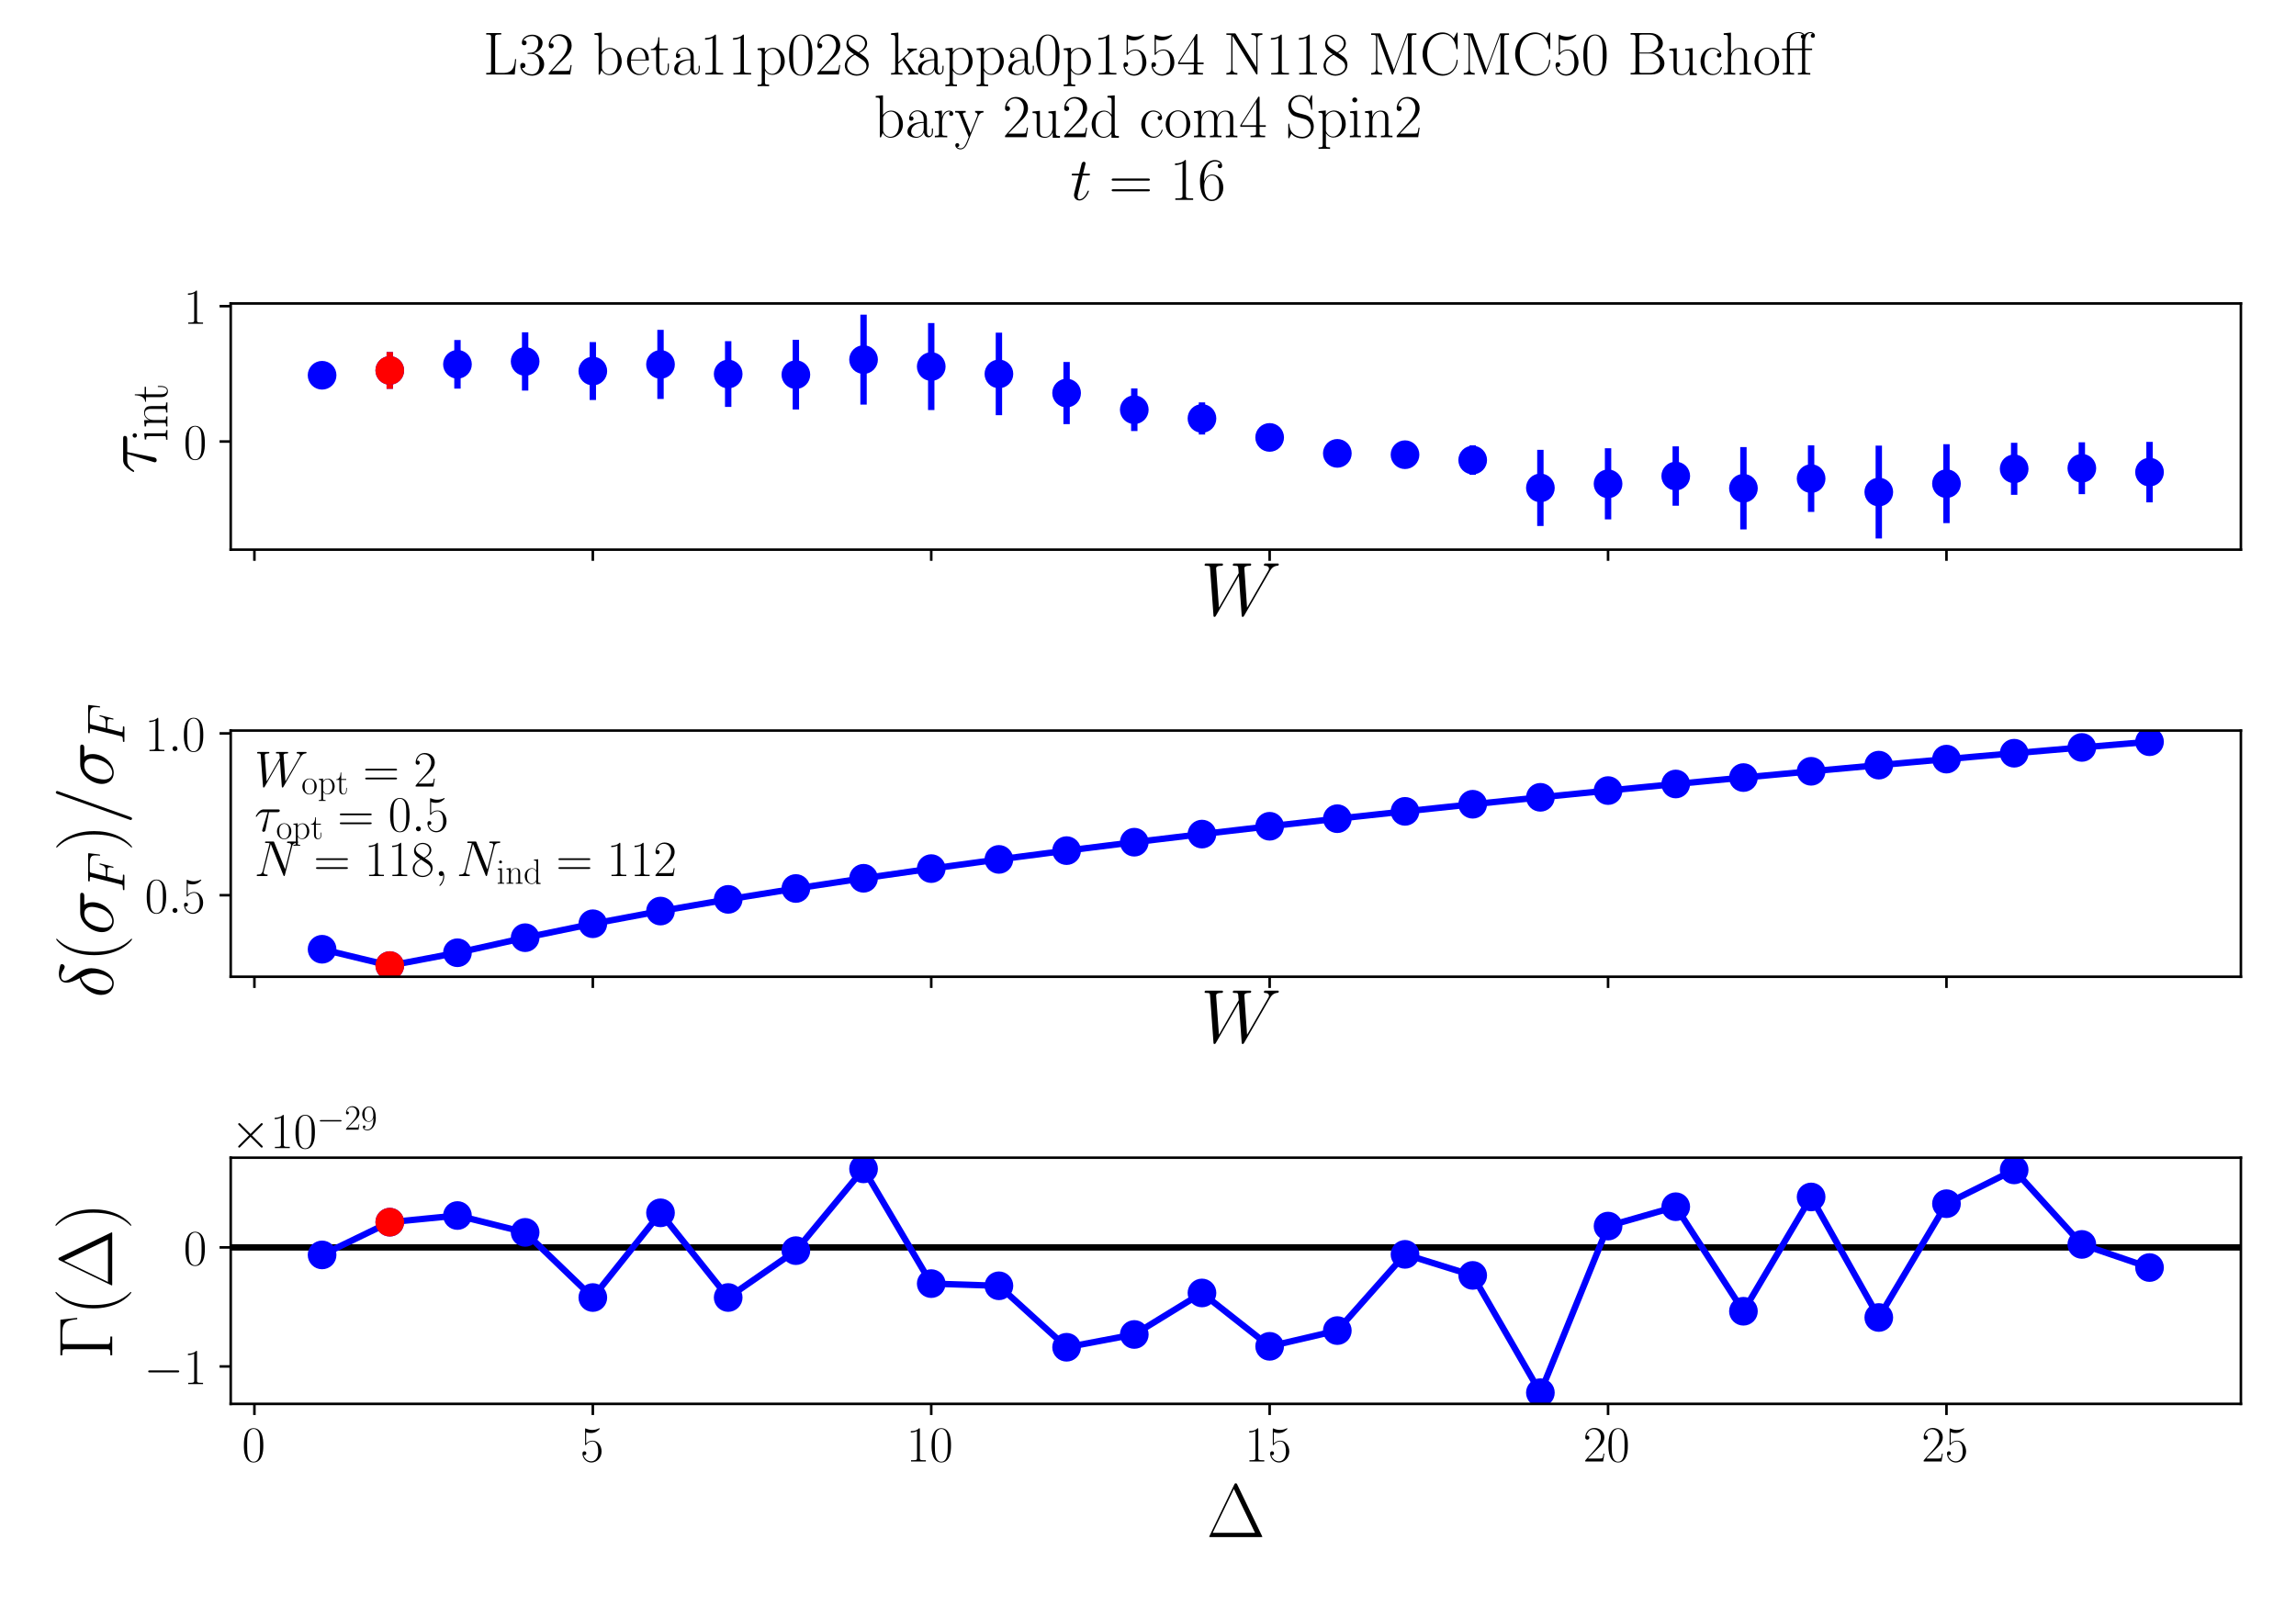 <?xml version="1.0" encoding="utf-8" standalone="no"?>
<!DOCTYPE svg PUBLIC "-//W3C//DTD SVG 1.1//EN"
  "http://www.w3.org/Graphics/SVG/1.1/DTD/svg11.dtd">
<!-- Created with matplotlib (https://matplotlib.org/) -->
<svg height="504pt" version="1.1" viewBox="0 0 720 504" width="720pt" xmlns="http://www.w3.org/2000/svg" xmlns:xlink="http://www.w3.org/1999/xlink">
 <defs>
  <style type="text/css">*{stroke-linecap:butt;stroke-linejoin:round;}</style>
 </defs>
 <g id="figure_1">
  <g id="patch_1">
   <path d="M 0 504 
L 720 504 
L 720 0 
L 0 0 
z
" style="fill:#ffffff;"/>
  </g>
  <g id="axes_1">
   <g id="patch_2">
    <path d="M 72.351 172.386 
L 702.72 172.386 
L 702.72 95.17 
L 72.351 95.17 
z
" style="fill:#ffffff;"/>
   </g>
   <g id="matplotlib.axis_1">
    <g id="xtick_1">
     <g id="line2d_1">
      <defs>
       <path d="M 0 0 
L 0 3.5 
" id="m798bdfe33f" style="stroke:#000000;stroke-width:0.8;"/>
      </defs>
      <g>
       <use style="stroke:#000000;stroke-width:0.8;" x="79.779" xlink:href="#m798bdfe33f" y="172.386"/>
      </g>
     </g>
    </g>
    <g id="xtick_2">
     <g id="line2d_2">
      <g>
       <use style="stroke:#000000;stroke-width:0.8;" x="185.902" xlink:href="#m798bdfe33f" y="172.386"/>
      </g>
     </g>
    </g>
    <g id="xtick_3">
     <g id="line2d_3">
      <g>
       <use style="stroke:#000000;stroke-width:0.8;" x="292.025" xlink:href="#m798bdfe33f" y="172.386"/>
      </g>
     </g>
    </g>
    <g id="xtick_4">
     <g id="line2d_4">
      <g>
       <use style="stroke:#000000;stroke-width:0.8;" x="398.148" xlink:href="#m798bdfe33f" y="172.386"/>
      </g>
     </g>
    </g>
    <g id="xtick_5">
     <g id="line2d_5">
      <g>
       <use style="stroke:#000000;stroke-width:0.8;" x="504.27" xlink:href="#m798bdfe33f" y="172.386"/>
      </g>
     </g>
    </g>
    <g id="xtick_6">
     <g id="line2d_6">
      <g>
       <use style="stroke:#000000;stroke-width:0.8;" x="610.393" xlink:href="#m798bdfe33f" y="172.386"/>
      </g>
     </g>
    </g>
    <g id="text_1">
     <!-- $W$ -->
     <g transform="translate(376.484 192.99)scale(0.24 -0.24)">
      <defs>
       <path d="M 90.297 56.969 
C 92.594 60.844 94.797 64.516 100.797 65.125 
C 101.703 65.219 102.594 65.312 102.594 66.906 
C 102.594 68 101.703 68 101.406 68 
C 101.203 68 100.5 68 93.906 68 
C 90.906 68 87.797 68 84.906 68 
C 84.297 68 83.094 68 83.094 66.031 
C 83.094 65.094 83.906 65 84.5 65 
C 86.5 65 89.703 64.406 89.703 61.328 
C 89.703 60.031 89.297 59.328 88.297 57.656 
L 61 10.125 
L 57.406 61.922 
C 57.406 63.109 58.5 65 64.094 65 
C 65.406 65 66.406 65 66.406 66.969 
C 66.406 68 65.406 68 64.906 68 
C 61.406 68 57.703 68 54.094 68 
L 48.906 68 
C 47.406 68 45.594 68 44.094 68 
C 43.5 68 42.297 68 42.297 66.031 
C 42.297 65 43 65 44.703 65 
C 49.297 65 49.297 64.891 49.703 58.938 
L 50 55.359 
L 24.094 10.125 
L 20.406 61.422 
C 20.406 62.531 20.406 65 27.203 65 
C 28.297 65 29.406 65 29.406 66.859 
C 29.406 68 28.5 68 27.906 68 
C 24.406 68 20.703 68 17.094 68 
L 11.906 68 
C 10.406 68 8.594 68 7.094 68 
C 6.5 68 5.297 68 5.297 66.031 
C 5.297 65 6.094 65 7.5 65 
C 12.203 65 12.297 64.391 12.5 61.219 
L 16.906 0.281 
C 17 -1.406 17.094 -2 18.297 -2 
C 19.297 -2 19.5 -1.609 20.406 -0.109 
L 50.203 51.672 
L 53.906 0.281 
C 54 -1.406 54.094 -2 55.297 -2 
C 56.297 -2 56.594 -1.5 57.406 -0.109 
z
" id="CMMI12-87"/>
      </defs>
      <use transform="scale(0.996)" xlink:href="#CMMI12-87"/>
     </g>
    </g>
   </g>
   <g id="matplotlib.axis_2">
    <g id="ytick_1">
     <g id="line2d_7">
      <defs>
       <path d="M 0 0 
L -3.5 0 
" id="mf8b5423709" style="stroke:#000000;stroke-width:0.8;"/>
      </defs>
      <g>
       <use style="stroke:#000000;stroke-width:0.8;" x="72.351" xlink:href="#mf8b5423709" y="138.464"/>
      </g>
     </g>
     <g id="text_2">
      <!-- $\mathdefault{0}$ -->
      <g transform="translate(57.547 143.999)scale(0.16 -0.16)">
       <defs>
        <path d="M 42 31.641 
C 42 37.75 41.906 48.125 37.703 56.109 
C 34 63.109 28.094 65.594 22.906 65.594 
C 18.094 65.594 12 63.406 8.203 56.203 
C 4.203 48.719 3.797 39.438 3.797 31.641 
C 3.797 25.953 3.906 17.281 7 9.672 
C 11.297 -0.609 19 -2 22.906 -2 
C 27.5 -2 34.5 -0.109 38.594 9.375 
C 41.594 16.281 42 24.359 42 31.641 
z
M 22.906 -0.406 
C 16.5 -0.406 12.703 5.078 11.297 12.688 
C 10.203 18.562 10.203 27.156 10.203 32.75 
C 10.203 40.438 10.203 46.828 11.5 52.922 
C 13.406 61.391 19 64 22.906 64 
C 27 64 32.297 61.297 34.203 53.125 
C 35.5 47.438 35.594 40.734 35.594 32.75 
C 35.594 26.25 35.594 18.266 34.406 12.375 
C 32.297 1.484 26.406 -0.406 22.906 -0.406 
z
" id="CMR17-48"/>
       </defs>
       <use transform="scale(0.996)" xlink:href="#CMR17-48"/>
      </g>
     </g>
    </g>
    <g id="ytick_2">
     <g id="line2d_8">
      <g>
       <use style="stroke:#000000;stroke-width:0.8;" x="72.351" xlink:href="#mf8b5423709" y="96.016"/>
      </g>
     </g>
     <g id="text_3">
      <!-- $\mathdefault{1}$ -->
      <g transform="translate(57.547 101.551)scale(0.16 -0.16)">
       <defs>
        <path d="M 26.594 63.406 
C 26.594 65.5 26.5 65.5 25.094 65.5 
C 21.203 61.188 15.297 59.797 9.703 59.797 
C 9.406 59.797 8.906 59.797 8.797 59.5 
C 8.703 59.297 8.703 59.094 8.703 57 
C 11.797 57 17 57.594 21 59.984 
L 21 7.203 
C 21 3.688 20.797 2.5 12.203 2.5 
L 9.203 2.5 
L 9.203 0 
C 14 0 19 0 23.797 0 
C 28.594 0 33.594 0 38.406 0 
L 38.406 2.5 
L 35.406 2.5 
C 26.797 2.5 26.594 3.594 26.594 7.156 
z
" id="CMR17-49"/>
       </defs>
       <use transform="scale(0.996)" xlink:href="#CMR17-49"/>
      </g>
     </g>
    </g>
    <g id="text_4">
     <!-- $\tau_{\mathrm{int}}$ -->
     <g transform="translate(48.896 148.649)rotate(-90)scale(0.24 -0.24)">
      <defs>
       <path d="M 28.703 37.625 
L 45.297 37.625 
C 46.594 37.625 49.906 37.625 49.906 40.812 
C 49.906 43 48 43 46.203 43 
L 18.703 43 
C 16.406 43 13 43 8.406 38.125 
C 5.797 35.234 2.594 29.953 2.594 29.359 
C 2.594 28.766 3.094 28.562 3.703 28.562 
C 4.406 28.562 4.5 28.859 5 29.453 
C 10.203 37.625 15.406 37.625 17.906 37.625 
L 26.203 37.625 
L 15.797 3.484 
C 15.297 1.984 15.297 1.781 15.297 1.484 
C 15.297 0.391 16 -1 18 -1 
C 21.094 -1 21.594 1.688 21.906 3.172 
z
" id="CMMI12-28"/>
       <path d="M 15.5 61.078 
C 15.5 63.266 13.703 65.156 11.406 65.156 
C 9.203 65.156 7.297 63.375 7.297 61.078 
C 7.297 58.891 9.094 57 11.406 57 
C 13.594 57 15.5 58.797 15.5 61.078 
z
M 3.797 42.281 
L 3.797 39.703 
C 9.406 39.703 10.203 39.094 10.203 34.328 
L 10.203 6.672 
C 10.203 2.875 9.797 2.391 3.406 2.391 
L 3.406 -0.203 
C 5.797 0 10.094 0 12.594 0 
C 15 0 19.094 0 21.406 -0.203 
L 21.406 2.391 
C 15.5 2.391 15.297 2.984 15.297 6.562 
L 15.297 43.375 
z
" id="CMR17-105"/>
       <path d="M 41.5 30.203 
C 41.5 35.297 40.5 43.594 28.703 43.594 
C 20.797 43.594 16.703 37.5 15.203 33.5 
L 15.094 33.5 
L 15.094 43.594 
L 3.297 42.5 
L 3.297 39.906 
C 9.203 39.906 10.094 39.297 10.094 34.5 
L 10.094 6.688 
C 10.094 2.875 9.703 2.391 3.297 2.391 
L 3.297 -0.203 
C 5.703 0 10.094 0 12.703 0 
C 15.297 0 19.797 0 22.203 -0.203 
L 22.203 2.391 
C 15.797 2.391 15.406 2.781 15.406 6.688 
L 15.406 25.906 
C 15.406 35.109 21 42 28 42 
C 35.406 42 36.203 35.406 36.203 30.594 
L 36.203 6.688 
C 36.203 2.875 35.797 2.391 29.406 2.391 
L 29.406 -0.203 
C 31.797 0 36.203 0 38.797 0 
C 41.406 0 45.906 0 48.297 -0.203 
L 48.297 2.391 
C 41.906 2.391 41.5 2.781 41.5 6.688 
z
" id="CMR17-110"/>
       <path d="M 15.094 40 
L 29.094 40 
L 29.094 42.578 
L 15.094 42.578 
L 15.094 61 
L 13.297 61 
C 13.094 50.703 9.594 41.688 1.094 41.688 
L 1.094 40 
L 9.797 40 
L 9.797 12.047 
C 9.797 10.156 9.797 -1 21.406 -1 
C 27.297 -1 30.703 4.781 30.703 12.141 
L 30.703 17.812 
L 28.906 17.812 
L 28.906 12.234 
C 28.906 5.375 26.203 0.797 22 0.797 
C 19.094 0.797 15.094 2.781 15.094 11.844 
z
" id="CMR17-116"/>
      </defs>
      <use transform="scale(0.996)" xlink:href="#CMMI12-28"/>
      <use transform="translate(42.364 -14.944)scale(0.697)" xlink:href="#CMR17-105"/>
      <use transform="translate(59.773 -14.944)scale(0.697)" xlink:href="#CMR17-110"/>
      <use transform="translate(93.578 -14.944)scale(0.697)" xlink:href="#CMR17-116"/>
     </g>
    </g>
   </g>
   <g id="LineCollection_1">
    <path clip-path="url(#p2e51d6b733)" d="M 101.004 121.537 
L 101.004 113.848 
" style="fill:none;stroke:#0000ff;stroke-width:2;"/>
    <path clip-path="url(#p2e51d6b733)" d="M 122.228 121.943 
L 122.228 110.41 
" style="fill:none;stroke:#0000ff;stroke-width:2;"/>
    <path clip-path="url(#p2e51d6b733)" d="M 143.453 121.889 
L 143.453 106.634 
" style="fill:none;stroke:#0000ff;stroke-width:2;"/>
    <path clip-path="url(#p2e51d6b733)" d="M 164.678 122.497 
L 164.678 104.219 
" style="fill:none;stroke:#0000ff;stroke-width:2;"/>
    <path clip-path="url(#p2e51d6b733)" d="M 185.902 125.449 
L 185.902 107.295 
" style="fill:none;stroke:#0000ff;stroke-width:2;"/>
    <path clip-path="url(#p2e51d6b733)" d="M 207.127 125.131 
L 207.127 103.457 
" style="fill:none;stroke:#0000ff;stroke-width:2;"/>
    <path clip-path="url(#p2e51d6b733)" d="M 228.351 127.614 
L 228.351 106.999 
" style="fill:none;stroke:#0000ff;stroke-width:2;"/>
    <path clip-path="url(#p2e51d6b733)" d="M 249.576 128.422 
L 249.576 106.581 
" style="fill:none;stroke:#0000ff;stroke-width:2;"/>
    <path clip-path="url(#p2e51d6b733)" d="M 270.8 126.885 
L 270.8 98.68 
" style="fill:none;stroke:#0000ff;stroke-width:2;"/>
    <path clip-path="url(#p2e51d6b733)" d="M 292.025 128.608 
L 292.025 101.312 
" style="fill:none;stroke:#0000ff;stroke-width:2;"/>
    <path clip-path="url(#p2e51d6b733)" d="M 313.249 130.212 
L 313.249 104.324 
" style="fill:none;stroke:#0000ff;stroke-width:2;"/>
    <path clip-path="url(#p2e51d6b733)" d="M 334.474 133.018 
L 334.474 113.522 
" style="fill:none;stroke:#0000ff;stroke-width:2;"/>
    <path clip-path="url(#p2e51d6b733)" d="M 355.699 135.183 
L 355.699 121.825 
" style="fill:none;stroke:#0000ff;stroke-width:2;"/>
    <path clip-path="url(#p2e51d6b733)" d="M 376.923 136.276 
L 376.923 126.209 
" style="fill:none;stroke:#0000ff;stroke-width:2;"/>
    <path clip-path="url(#p2e51d6b733)" d="M 398.148 138.113 
L 398.148 136.266 
" style="fill:none;stroke:#0000ff;stroke-width:2;"/>
    <path clip-path="url(#p2e51d6b733)" d="M 419.372 139.396 
L 419.372 144.983 
" style="fill:none;stroke:#0000ff;stroke-width:2;"/>
    <path clip-path="url(#p2e51d6b733)" d="M 440.597 139.408 
L 440.597 145.807 
" style="fill:none;stroke:#0000ff;stroke-width:2;"/>
    <path clip-path="url(#p2e51d6b733)" d="M 461.821 139.66 
L 461.821 148.921 
" style="fill:none;stroke:#0000ff;stroke-width:2;"/>
    <path clip-path="url(#p2e51d6b733)" d="M 483.046 141.083 
L 483.046 164.963 
" style="fill:none;stroke:#0000ff;stroke-width:2;"/>
    <path clip-path="url(#p2e51d6b733)" d="M 504.27 140.59 
L 504.27 162.896 
" style="fill:none;stroke:#0000ff;stroke-width:2;"/>
    <path clip-path="url(#p2e51d6b733)" d="M 525.495 139.995 
L 525.495 158.602 
" style="fill:none;stroke:#0000ff;stroke-width:2;"/>
    <path clip-path="url(#p2e51d6b733)" d="M 546.72 140.225 
L 546.72 166.047 
" style="fill:none;stroke:#0000ff;stroke-width:2;"/>
    <path clip-path="url(#p2e51d6b733)" d="M 567.944 139.655 
L 567.944 160.555 
" style="fill:none;stroke:#0000ff;stroke-width:2;"/>
    <path clip-path="url(#p2e51d6b733)" d="M 589.169 139.761 
L 589.169 168.876 
" style="fill:none;stroke:#0000ff;stroke-width:2;"/>
    <path clip-path="url(#p2e51d6b733)" d="M 610.393 139.319 
L 610.393 164.066 
" style="fill:none;stroke:#0000ff;stroke-width:2;"/>
    <path clip-path="url(#p2e51d6b733)" d="M 631.618 138.881 
L 631.618 155.19 
" style="fill:none;stroke:#0000ff;stroke-width:2;"/>
    <path clip-path="url(#p2e51d6b733)" d="M 652.842 138.725 
L 652.842 154.989 
" style="fill:none;stroke:#0000ff;stroke-width:2;"/>
    <path clip-path="url(#p2e51d6b733)" d="M 674.067 138.591 
L 674.067 157.546 
" style="fill:none;stroke:#0000ff;stroke-width:2;"/>
   </g>
   <g id="LineCollection_2">
    <path clip-path="url(#p2e51d6b733)" d="M 122.228 121.943 
L 122.228 110.41 
" style="fill:none;stroke:#ff0000;stroke-width:2;"/>
   </g>
   <g id="line2d_9">
    <defs>
     <path d="M 0 4 
C 1.061 4 2.078 3.579 2.828 2.828 
C 3.579 2.078 4 1.061 4 0 
C 4 -1.061 3.579 -2.078 2.828 -2.828 
C 2.078 -3.579 1.061 -4 0 -4 
C -1.061 -4 -2.078 -3.579 -2.828 -2.828 
C -3.579 -2.078 -4 -1.061 -4 0 
C -4 1.061 -3.579 2.078 -2.828 2.828 
C -2.078 3.579 -1.061 4 0 4 
z
" id="mdc2ea27e51" style="stroke:#0000ff;"/>
    </defs>
    <g clip-path="url(#p2e51d6b733)">
     <use style="fill:#0000ff;stroke:#0000ff;" x="101.004" xlink:href="#mdc2ea27e51" y="117.692"/>
     <use style="fill:#0000ff;stroke:#0000ff;" x="122.228" xlink:href="#mdc2ea27e51" y="116.177"/>
     <use style="fill:#0000ff;stroke:#0000ff;" x="143.453" xlink:href="#mdc2ea27e51" y="114.261"/>
     <use style="fill:#0000ff;stroke:#0000ff;" x="164.678" xlink:href="#mdc2ea27e51" y="113.358"/>
     <use style="fill:#0000ff;stroke:#0000ff;" x="185.902" xlink:href="#mdc2ea27e51" y="116.372"/>
     <use style="fill:#0000ff;stroke:#0000ff;" x="207.127" xlink:href="#mdc2ea27e51" y="114.294"/>
     <use style="fill:#0000ff;stroke:#0000ff;" x="228.351" xlink:href="#mdc2ea27e51" y="117.307"/>
     <use style="fill:#0000ff;stroke:#0000ff;" x="249.576" xlink:href="#mdc2ea27e51" y="117.502"/>
     <use style="fill:#0000ff;stroke:#0000ff;" x="270.8" xlink:href="#mdc2ea27e51" y="112.782"/>
     <use style="fill:#0000ff;stroke:#0000ff;" x="292.025" xlink:href="#mdc2ea27e51" y="114.96"/>
     <use style="fill:#0000ff;stroke:#0000ff;" x="313.249" xlink:href="#mdc2ea27e51" y="117.268"/>
     <use style="fill:#0000ff;stroke:#0000ff;" x="334.474" xlink:href="#mdc2ea27e51" y="123.27"/>
     <use style="fill:#0000ff;stroke:#0000ff;" x="355.699" xlink:href="#mdc2ea27e51" y="128.504"/>
     <use style="fill:#0000ff;stroke:#0000ff;" x="376.923" xlink:href="#mdc2ea27e51" y="131.243"/>
     <use style="fill:#0000ff;stroke:#0000ff;" x="398.148" xlink:href="#mdc2ea27e51" y="137.189"/>
     <use style="fill:#0000ff;stroke:#0000ff;" x="419.372" xlink:href="#mdc2ea27e51" y="142.189"/>
     <use style="fill:#0000ff;stroke:#0000ff;" x="440.597" xlink:href="#mdc2ea27e51" y="142.607"/>
     <use style="fill:#0000ff;stroke:#0000ff;" x="461.821" xlink:href="#mdc2ea27e51" y="144.29"/>
     <use style="fill:#0000ff;stroke:#0000ff;" x="483.046" xlink:href="#mdc2ea27e51" y="153.023"/>
     <use style="fill:#0000ff;stroke:#0000ff;" x="504.27" xlink:href="#mdc2ea27e51" y="151.743"/>
     <use style="fill:#0000ff;stroke:#0000ff;" x="525.495" xlink:href="#mdc2ea27e51" y="149.298"/>
     <use style="fill:#0000ff;stroke:#0000ff;" x="546.72" xlink:href="#mdc2ea27e51" y="153.136"/>
     <use style="fill:#0000ff;stroke:#0000ff;" x="567.944" xlink:href="#mdc2ea27e51" y="150.105"/>
     <use style="fill:#0000ff;stroke:#0000ff;" x="589.169" xlink:href="#mdc2ea27e51" y="154.318"/>
     <use style="fill:#0000ff;stroke:#0000ff;" x="610.393" xlink:href="#mdc2ea27e51" y="151.693"/>
     <use style="fill:#0000ff;stroke:#0000ff;" x="631.618" xlink:href="#mdc2ea27e51" y="147.036"/>
     <use style="fill:#0000ff;stroke:#0000ff;" x="652.842" xlink:href="#mdc2ea27e51" y="146.857"/>
     <use style="fill:#0000ff;stroke:#0000ff;" x="674.067" xlink:href="#mdc2ea27e51" y="148.068"/>
    </g>
   </g>
   <g id="line2d_10">
    <defs>
     <path d="M 0 4 
C 1.061 4 2.078 3.579 2.828 2.828 
C 3.579 2.078 4 1.061 4 0 
C 4 -1.061 3.579 -2.078 2.828 -2.828 
C 2.078 -3.579 1.061 -4 0 -4 
C -1.061 -4 -2.078 -3.579 -2.828 -2.828 
C -3.579 -2.078 -4 -1.061 -4 0 
C -4 1.061 -3.579 2.078 -2.828 2.828 
C -2.078 3.579 -1.061 4 0 4 
z
" id="m90ebd223bc" style="stroke:#ff0000;"/>
    </defs>
    <g clip-path="url(#p2e51d6b733)">
     <use style="fill:#ff0000;stroke:#ff0000;" x="122.228" xlink:href="#m90ebd223bc" y="116.177"/>
    </g>
   </g>
   <g id="patch_3">
    <path d="M 72.351 172.386 
L 72.351 95.17 
" style="fill:none;stroke:#000000;stroke-linecap:square;stroke-linejoin:miter;stroke-width:0.8;"/>
   </g>
   <g id="patch_4">
    <path d="M 702.72 172.386 
L 702.72 95.17 
" style="fill:none;stroke:#000000;stroke-linecap:square;stroke-linejoin:miter;stroke-width:0.8;"/>
   </g>
   <g id="patch_5">
    <path d="M 72.351 172.386 
L 702.72 172.386 
" style="fill:none;stroke:#000000;stroke-linecap:square;stroke-linejoin:miter;stroke-width:0.8;"/>
   </g>
   <g id="patch_6">
    <path d="M 72.351 95.17 
L 702.72 95.17 
" style="fill:none;stroke:#000000;stroke-linecap:square;stroke-linejoin:miter;stroke-width:0.8;"/>
   </g>
  </g>
  <g id="axes_2">
   <g id="patch_7">
    <path d="M 72.351 306.341 
L 702.72 306.341 
L 702.72 229.125 
L 72.351 229.125 
z
" style="fill:#ffffff;"/>
   </g>
   <g id="matplotlib.axis_3">
    <g id="xtick_7">
     <g id="line2d_11">
      <g>
       <use style="stroke:#000000;stroke-width:0.8;" x="79.779" xlink:href="#m798bdfe33f" y="306.341"/>
      </g>
     </g>
    </g>
    <g id="xtick_8">
     <g id="line2d_12">
      <g>
       <use style="stroke:#000000;stroke-width:0.8;" x="185.902" xlink:href="#m798bdfe33f" y="306.341"/>
      </g>
     </g>
    </g>
    <g id="xtick_9">
     <g id="line2d_13">
      <g>
       <use style="stroke:#000000;stroke-width:0.8;" x="292.025" xlink:href="#m798bdfe33f" y="306.341"/>
      </g>
     </g>
    </g>
    <g id="xtick_10">
     <g id="line2d_14">
      <g>
       <use style="stroke:#000000;stroke-width:0.8;" x="398.148" xlink:href="#m798bdfe33f" y="306.341"/>
      </g>
     </g>
    </g>
    <g id="xtick_11">
     <g id="line2d_15">
      <g>
       <use style="stroke:#000000;stroke-width:0.8;" x="504.27" xlink:href="#m798bdfe33f" y="306.341"/>
      </g>
     </g>
    </g>
    <g id="xtick_12">
     <g id="line2d_16">
      <g>
       <use style="stroke:#000000;stroke-width:0.8;" x="610.393" xlink:href="#m798bdfe33f" y="306.341"/>
      </g>
     </g>
    </g>
    <g id="text_5">
     <!-- $W$ -->
     <g transform="translate(376.484 326.945)scale(0.24 -0.24)">
      <use transform="scale(0.996)" xlink:href="#CMMI12-87"/>
     </g>
    </g>
   </g>
   <g id="matplotlib.axis_4">
    <g id="ytick_3">
     <g id="line2d_17">
      <g>
       <use style="stroke:#000000;stroke-width:0.8;" x="72.351" xlink:href="#mf8b5423709" y="280.763"/>
      </g>
     </g>
     <g id="text_6">
      <!-- $\mathdefault{0.5}$ -->
      <g transform="translate(45.407 286.298)scale(0.16 -0.16)">
       <defs>
        <path d="M 18.406 4.797 
C 18.406 7.688 16 9.672 13.594 9.672 
C 10.703 9.672 8.703 7.281 8.703 4.891 
C 8.703 2 11.094 0 13.5 0 
C 16.406 0 18.406 2.391 18.406 4.797 
z
" id="CMMI12-58"/>
        <path d="M 11.406 57.688 
C 12.406 57.281 16.5 56 20.703 56 
C 30 56 35.094 61.109 38 64.062 
C 38 64.953 38 65.5 37.406 65.5 
C 37.297 65.5 37.094 65.5 36.297 65.047 
C 32.797 63.406 28.703 62.078 23.703 62.078 
C 20.703 62.078 16.203 62.484 11.297 64.672 
C 10.203 65.172 10 65.172 9.906 65.172 
C 9.406 65.172 9.297 65.062 9.297 63.078 
L 9.297 34.422 
C 9.297 32.641 9.297 32.141 10.297 32.141 
C 10.797 32.141 11 32.344 11.5 33.031 
C 14.703 37.516 19.094 39.406 24.094 39.406 
C 27.594 39.406 35.094 37.219 35.094 20.141 
C 35.094 16.953 35.094 11.172 32.094 6.578 
C 29.594 2.484 25.703 0.391 21.406 0.391 
C 14.797 0.391 8.094 5 6.297 12.719 
C 6.703 12.609 7.5 12.422 7.906 12.422 
C 9.203 12.422 11.703 13.125 11.703 16.219 
C 11.703 18.906 9.797 20 7.906 20 
C 5.594 20 4.094 18.594 4.094 15.797 
C 4.094 7.094 11 -2 21.594 -2 
C 31.906 -2 41.703 6.875 41.703 19.75 
C 41.703 31.719 33.906 41 24.203 41 
C 19.094 41 14.797 39.109 11.406 35.531 
z
" id="CMR17-53"/>
       </defs>
       <use transform="scale(0.996)" xlink:href="#CMR17-48"/>
       <use transform="translate(45.69 0)scale(0.996)" xlink:href="#CMMI12-58"/>
       <use transform="translate(72.788 0)scale(0.996)" xlink:href="#CMR17-53"/>
      </g>
     </g>
    </g>
    <g id="ytick_4">
     <g id="line2d_18">
      <g>
       <use style="stroke:#000000;stroke-width:0.8;" x="72.351" xlink:href="#mf8b5423709" y="230.021"/>
      </g>
     </g>
     <g id="text_7">
      <!-- $\mathdefault{1.0}$ -->
      <g transform="translate(45.407 235.556)scale(0.16 -0.16)">
       <use transform="scale(0.996)" xlink:href="#CMR17-49"/>
       <use transform="translate(45.69 0)scale(0.996)" xlink:href="#CMMI12-58"/>
       <use transform="translate(72.788 0)scale(0.996)" xlink:href="#CMR17-48"/>
      </g>
     </g>
    </g>
    <g id="text_8">
     <!-- $\delta(\sigma_F)/\sigma_F$ -->
     <g transform="translate(35.43 312.989)rotate(-90)scale(0.24 -0.24)">
      <defs>
       <path d="M 26 43.672 
C 13.203 40.578 4 27.312 4 15.641 
C 4 4.984 11.203 -1 19.203 -1 
C 31 -1 39 15.156 39 28.406 
C 39 37.375 34.797 42.875 32.297 46.156 
C 28.594 50.844 22.594 58.531 22.594 63.312 
C 22.594 65.016 23.906 68 28.297 68 
C 31.406 68 33.297 66.906 36.297 65.203 
C 37.203 64.594 39.5 63.312 40.797 63.312 
C 42.906 63.312 44.406 65.391 44.406 66.984 
C 44.406 68.891 42.906 69.188 39.406 69.984 
C 34.703 70.984 33.297 70.984 31.594 70.984 
C 29.906 70.984 20.094 70.984 20.094 60.812 
C 20.094 55.922 22.594 50.25 26 43.672 
z
M 27.094 41.703 
C 30.906 33.828 32.406 30.844 32.406 24.375 
C 32.406 16.609 28.203 0.984 19.297 0.984 
C 15.406 0.984 9.797 3.578 9.797 12.828 
C 9.797 19.297 13.5 38.109 27.094 41.703 
z
" id="CMMI12-14"/>
       <path d="M 30.594 -24.391 
C 30.594 -24.297 30.594 -24.094 30.297 -23.797 
C 25.703 -19.125 13.406 -6.359 13.406 24.703 
C 13.406 55.766 25.5 68.422 30.406 73.391 
C 30.406 73.5 30.594 73.703 30.594 74 
C 30.594 74.297 30.297 74.5 29.906 74.5 
C 28.797 74.5 20.297 67.125 15.406 56.156 
C 10.406 45.109 9 34.359 9 24.812 
C 9 17.625 9.703 5.484 15.703 -7.359 
C 20.5 -17.734 28.703 -25 29.906 -25 
C 30.406 -25 30.594 -24.797 30.594 -24.391 
z
" id="CMR17-40"/>
       <path d="M 50.797 37.625 
C 52.094 37.625 55.406 37.625 55.406 40.812 
C 55.406 43 53.5 43 51.703 43 
L 29.594 43 
C 14.594 43 3.797 26.344 3.797 14.562 
C 3.797 6.094 9.297 -1 18.297 -1 
C 30.094 -1 43 11.672 43 26.641 
C 43 30.531 42.094 34.312 39.703 37.625 
z
M 18.406 1 
C 13.297 1 9.594 4.891 9.594 11.781 
C 9.594 17.766 13.203 37.625 27.906 37.625 
C 32.203 37.625 37 35.531 37 27.828 
C 37 24.344 35.406 15.953 31.906 10.188 
C 28.297 4.297 22.906 1 18.406 1 
z
" id="CMMI12-27"/>
       <path d="M 29.703 32.109 
L 39.297 32.109 
C 46.906 32.109 47.5 30.406 47.5 27.516 
C 47.5 26.219 47.297 24.828 46.797 22.625 
C 46.594 22.234 46.5 21.734 46.5 21.531 
C 46.5 20.828 46.906 20.438 47.594 20.438 
C 48.406 20.438 48.5 20.828 48.906 22.422 
L 54.703 45.859 
C 54.703 46.266 54.406 46.859 53.703 46.859 
C 52.797 46.859 52.703 46.469 52.297 44.734 
C 50.203 37.125 48.203 35 39.5 35 
L 30.406 35 
L 36.906 61.344 
C 37.797 64.906 38 64.906 42.094 64.906 
L 55.5 64.906 
C 68 64.906 69.797 61.219 69.797 54.125 
C 69.797 53.531 69.797 51.328 69.5 48.734 
C 69.406 48.344 69.203 47.047 69.203 46.641 
C 69.203 45.844 69.703 45.547 70.297 45.547 
C 71 45.547 71.406 45.953 71.594 47.734 
L 73.703 65.219 
C 73.703 65.547 73.906 66.609 73.906 66.828 
C 73.906 68 73 68 71.203 68 
L 23.797 68 
C 21.906 68 20.906 68 20.906 66.078 
C 20.906 64.906 21.594 64.906 23.297 64.906 
C 29.5 64.906 29.5 64.266 29.5 63.281 
C 29.5 62.781 29.406 62.375 29.094 61.281 
L 15.594 7.391 
C 14.703 3.891 14.5 2.891 7.5 2.891 
C 5.594 2.891 4.594 2.891 4.594 1.094 
C 4.594 0 5.5 0 6.094 0 
C 8 0 10 0 11.906 0 
L 24.906 0 
C 27.094 0 29.5 0 31.703 0 
C 32.594 0 33.797 0 33.797 1.797 
C 33.797 2.891 33.203 2.891 31 2.891 
C 23.094 2.891 22.906 3.578 22.906 5.062 
C 22.906 5.562 23.094 6.344 23.297 7.016 
z
" id="CMMI12-70"/>
       <path d="M 26.297 24.703 
C 26.297 31.875 25.594 44.016 19.594 56.859 
C 14.797 67.234 6.594 74.5 5.406 74.5 
C 5.094 74.5 4.703 74.391 4.703 73.891 
C 4.703 73.703 4.797 73.594 4.906 73.391 
C 9.703 68.406 21.906 55.75 21.906 24.75 
C 21.906 -6.359 9.797 -19.016 4.906 -24.016 
C 4.797 -24.203 4.703 -24.312 4.703 -24.5 
C 4.703 -25 5.094 -25 5.406 -25 
C 6.5 -25 15 -17.625 19.906 -6.656 
C 24.906 4.391 26.297 15.141 26.297 24.703 
z
" id="CMR17-41"/>
       <path d="M 42.906 71.281 
C 42.906 71.391 43.5 72.906 43.5 73.094 
C 43.5 74.297 42.5 75 41.703 75 
C 41.203 75 40.297 75 39.5 72.797 
L 6 -21.297 
C 6 -21.406 5.406 -22.891 5.406 -23.094 
C 5.406 -24.297 6.406 -25 7.203 -25 
C 7.797 -25 8.703 -24.891 9.406 -22.797 
z
" id="CMMI12-61"/>
      </defs>
      <use transform="scale(0.996)" xlink:href="#CMMI12-14"/>
      <use transform="translate(46.941 0)scale(0.996)" xlink:href="#CMR17-40"/>
      <use transform="translate(82.222 0)scale(0.996)" xlink:href="#CMMI12-27"/>
      <use transform="translate(137.668 -14.944)scale(0.697)" xlink:href="#CMMI12-70"/>
      <use transform="translate(191.853 0)scale(0.996)" xlink:href="#CMR17-41"/>
      <use transform="translate(227.134 0)scale(0.996)" xlink:href="#CMMI12-61"/>
      <use transform="translate(275.909 0)scale(0.996)" xlink:href="#CMMI12-27"/>
      <use transform="translate(331.354 -14.944)scale(0.697)" xlink:href="#CMMI12-70"/>
     </g>
    </g>
   </g>
   <g id="line2d_19">
    <path clip-path="url(#peac397524f)" d="M 101.004 297.71 
L 122.228 302.831 
L 143.453 298.807 
L 164.678 294.086 
L 185.902 289.717 
L 207.127 285.736 
L 228.351 282.07 
L 249.576 278.657 
L 270.8 275.451 
L 292.025 272.419 
L 313.249 269.535 
L 334.474 266.779 
L 355.699 264.136 
L 376.923 261.593 
L 398.148 259.14 
L 419.372 256.766 
L 440.597 254.466 
L 461.821 252.233 
L 483.046 250.06 
L 504.27 247.945 
L 525.495 245.881 
L 546.72 243.866 
L 567.944 241.897 
L 589.169 239.969 
L 610.393 238.082 
L 631.618 236.232 
L 652.842 234.417 
L 674.067 232.635 
" style="fill:none;stroke:#0000ff;stroke-linecap:square;stroke-width:2;"/>
    <g clip-path="url(#peac397524f)">
     <use style="fill:#0000ff;stroke:#0000ff;" x="101.004" xlink:href="#mdc2ea27e51" y="297.71"/>
     <use style="fill:#0000ff;stroke:#0000ff;" x="122.228" xlink:href="#mdc2ea27e51" y="302.831"/>
     <use style="fill:#0000ff;stroke:#0000ff;" x="143.453" xlink:href="#mdc2ea27e51" y="298.807"/>
     <use style="fill:#0000ff;stroke:#0000ff;" x="164.678" xlink:href="#mdc2ea27e51" y="294.086"/>
     <use style="fill:#0000ff;stroke:#0000ff;" x="185.902" xlink:href="#mdc2ea27e51" y="289.717"/>
     <use style="fill:#0000ff;stroke:#0000ff;" x="207.127" xlink:href="#mdc2ea27e51" y="285.736"/>
     <use style="fill:#0000ff;stroke:#0000ff;" x="228.351" xlink:href="#mdc2ea27e51" y="282.07"/>
     <use style="fill:#0000ff;stroke:#0000ff;" x="249.576" xlink:href="#mdc2ea27e51" y="278.657"/>
     <use style="fill:#0000ff;stroke:#0000ff;" x="270.8" xlink:href="#mdc2ea27e51" y="275.451"/>
     <use style="fill:#0000ff;stroke:#0000ff;" x="292.025" xlink:href="#mdc2ea27e51" y="272.419"/>
     <use style="fill:#0000ff;stroke:#0000ff;" x="313.249" xlink:href="#mdc2ea27e51" y="269.535"/>
     <use style="fill:#0000ff;stroke:#0000ff;" x="334.474" xlink:href="#mdc2ea27e51" y="266.779"/>
     <use style="fill:#0000ff;stroke:#0000ff;" x="355.699" xlink:href="#mdc2ea27e51" y="264.136"/>
     <use style="fill:#0000ff;stroke:#0000ff;" x="376.923" xlink:href="#mdc2ea27e51" y="261.593"/>
     <use style="fill:#0000ff;stroke:#0000ff;" x="398.148" xlink:href="#mdc2ea27e51" y="259.14"/>
     <use style="fill:#0000ff;stroke:#0000ff;" x="419.372" xlink:href="#mdc2ea27e51" y="256.766"/>
     <use style="fill:#0000ff;stroke:#0000ff;" x="440.597" xlink:href="#mdc2ea27e51" y="254.466"/>
     <use style="fill:#0000ff;stroke:#0000ff;" x="461.821" xlink:href="#mdc2ea27e51" y="252.233"/>
     <use style="fill:#0000ff;stroke:#0000ff;" x="483.046" xlink:href="#mdc2ea27e51" y="250.06"/>
     <use style="fill:#0000ff;stroke:#0000ff;" x="504.27" xlink:href="#mdc2ea27e51" y="247.945"/>
     <use style="fill:#0000ff;stroke:#0000ff;" x="525.495" xlink:href="#mdc2ea27e51" y="245.881"/>
     <use style="fill:#0000ff;stroke:#0000ff;" x="546.72" xlink:href="#mdc2ea27e51" y="243.866"/>
     <use style="fill:#0000ff;stroke:#0000ff;" x="567.944" xlink:href="#mdc2ea27e51" y="241.897"/>
     <use style="fill:#0000ff;stroke:#0000ff;" x="589.169" xlink:href="#mdc2ea27e51" y="239.969"/>
     <use style="fill:#0000ff;stroke:#0000ff;" x="610.393" xlink:href="#mdc2ea27e51" y="238.082"/>
     <use style="fill:#0000ff;stroke:#0000ff;" x="631.618" xlink:href="#mdc2ea27e51" y="236.232"/>
     <use style="fill:#0000ff;stroke:#0000ff;" x="652.842" xlink:href="#mdc2ea27e51" y="234.417"/>
     <use style="fill:#0000ff;stroke:#0000ff;" x="674.067" xlink:href="#mdc2ea27e51" y="232.635"/>
    </g>
   </g>
   <g id="line2d_20">
    <path clip-path="url(#peac397524f)" d="M 122.228 302.831 
" style="fill:none;stroke:#ff0000;stroke-linecap:square;stroke-width:2;"/>
    <g clip-path="url(#peac397524f)">
     <use style="fill:#ff0000;stroke:#ff0000;" x="122.228" xlink:href="#m90ebd223bc" y="302.831"/>
    </g>
   </g>
   <g id="patch_8">
    <path d="M 72.351 306.341 
L 72.351 229.125 
" style="fill:none;stroke:#000000;stroke-linecap:square;stroke-linejoin:miter;stroke-width:0.8;"/>
   </g>
   <g id="patch_9">
    <path d="M 702.72 306.341 
L 702.72 229.125 
" style="fill:none;stroke:#000000;stroke-linecap:square;stroke-linejoin:miter;stroke-width:0.8;"/>
   </g>
   <g id="patch_10">
    <path d="M 72.351 306.341 
L 702.72 306.341 
" style="fill:none;stroke:#000000;stroke-linecap:square;stroke-linejoin:miter;stroke-width:0.8;"/>
   </g>
   <g id="patch_11">
    <path d="M 72.351 229.125 
L 702.72 229.125 
" style="fill:none;stroke:#000000;stroke-linecap:square;stroke-linejoin:miter;stroke-width:0.8;"/>
   </g>
   <g id="text_9">
    <!-- $W_{\rm opt} = 2$ -->
    <g transform="translate(79.779 246.674)scale(0.16 -0.16)">
     <defs>
      <path d="M 43.094 21.188 
C 43.094 34 33.797 44 22.906 44 
C 12 44 2.703 34 2.703 21.188 
C 2.703 8.609 12 -1 22.906 -1 
C 33.797 -1 43.094 8.609 43.094 21.188 
z
M 22.906 0.797 
C 18.203 0.797 14.203 3.594 11.906 7.5 
C 9.406 11.984 9.094 17.594 9.094 22 
C 9.094 26.203 9.297 31.406 11.906 35.906 
C 13.906 39.203 17.797 42.406 22.906 42.406 
C 27.406 42.406 31.203 39.906 33.594 36.406 
C 36.703 31.703 36.703 25.109 36.703 22 
C 36.703 18.094 36.5 12.109 33.797 7.297 
C 31 2.703 26.703 0.797 22.906 0.797 
z
" id="CMR17-111"/>
      <path d="M 22 -16.609 
C 15.594 -16.609 15.203 -16.203 15.203 -12.328 
L 15.203 6.281 
C 18.094 2.094 22.297 -0.594 27.594 -0.594 
C 37.594 -0.594 47.703 8.172 47.703 21.688 
C 47.703 34.234 39 43.781 28.703 43.781 
C 22.703 43.781 17.797 40.5 15 36.531 
L 15 43.781 
L 3.094 42.688 
L 3.094 40.109 
C 9 40.109 9.906 39.5 9.906 34.734 
L 9.906 -12.328 
C 9.906 -16.109 9.5 -16.609 3.094 -16.609 
L 3.094 -19.188 
C 5.5 -19 9.906 -19 12.5 -19 
C 15.094 -19 19.594 -19 22 -19.188 
z
M 15.203 31.438 
C 15.203 32.844 15.203 34.922 19.094 38.609 
C 19.594 39.016 23 42 28 42 
C 35.297 42 41.297 32.938 41.297 21.594 
C 41.297 10.25 34.906 1 27 1 
C 23.406 1 19.5 2.688 16.5 7.375 
C 15.203 9.562 15.203 10.156 15.203 11.75 
z
" id="CMR17-112"/>
      <path d="M 64.297 31.516 
C 65.797 31.516 67.297 31.516 67.297 33.203 
C 67.297 35 65.594 35 63.906 35 
L 8 35 
C 6.297 35 4.594 35 4.594 33.203 
C 4.594 31.516 6.094 31.516 7.594 31.516 
z
M 63.906 14 
C 65.594 14 67.297 14 67.297 15.797 
C 67.297 17.484 65.797 17.484 64.297 17.484 
L 7.594 17.484 
C 6.094 17.484 4.594 17.484 4.594 15.797 
C 4.594 14 6.297 14 8 14 
z
" id="CMR17-61"/>
      <path d="M 41.703 15.453 
L 39.906 15.453 
C 38.906 8.375 38.094 7.172 37.703 6.562 
C 37.203 5.766 30 5.766 28.594 5.766 
L 9.406 5.766 
C 13 9.672 20 16.75 28.5 24.953 
C 34.594 30.734 41.703 37.531 41.703 47.422 
C 41.703 59.219 32.297 66 21.797 66 
C 10.797 66 4.094 56.312 4.094 47.344 
C 4.094 43.438 7 42.938 8.203 42.938 
C 9.203 42.938 12.203 43.547 12.203 47.031 
C 12.203 50.109 9.594 51 8.203 51 
C 7.594 51 7 50.906 6.594 50.703 
C 8.5 59.219 14.297 63.406 20.406 63.406 
C 29.094 63.406 34.797 56.516 34.797 47.422 
C 34.797 38.734 29.703 31.25 24 24.75 
L 4.094 2.281 
L 4.094 0 
L 39.297 0 
z
" id="CMR17-50"/>
     </defs>
     <use transform="scale(0.996)" xlink:href="#CMMI12-87"/>
     <use transform="translate(92.096 -14.944)scale(0.697)" xlink:href="#CMR17-111"/>
     <use transform="translate(124.079 -14.944)scale(0.697)" xlink:href="#CMR17-112"/>
     <use transform="translate(159.706 -14.944)scale(0.697)" xlink:href="#CMR17-116"/>
     <use transform="translate(212.574 0)scale(0.996)" xlink:href="#CMR17-61"/>
     <use transform="translate(311.963 0)scale(0.996)" xlink:href="#CMR17-50"/>
    </g>
   </g>
   <g id="text_10">
    <!-- $\tau_{\rm opt} = 0.5$ -->
    <g transform="translate(79.779 260.713)scale(0.16 -0.16)">
     <use transform="scale(0.996)" xlink:href="#CMMI12-28"/>
     <use transform="translate(42.364 -14.944)scale(0.697)" xlink:href="#CMR17-111"/>
     <use transform="translate(74.347 -14.944)scale(0.697)" xlink:href="#CMR17-112"/>
     <use transform="translate(109.974 -14.944)scale(0.697)" xlink:href="#CMR17-116"/>
     <use transform="translate(162.842 0)scale(0.996)" xlink:href="#CMR17-61"/>
     <use transform="translate(262.231 0)scale(0.996)" xlink:href="#CMR17-48"/>
     <use transform="translate(307.921 0)scale(0.996)" xlink:href="#CMMI12-58"/>
     <use transform="translate(335.019 0)scale(0.996)" xlink:href="#CMR17-53"/>
    </g>
   </g>
   <g id="text_11">
    <!-- $N = 118, N_{\rm ind} = 112$ -->
    <g transform="translate(79.779 274.753)scale(0.16 -0.16)">
     <defs>
      <path d="M 74 57.781 
C 75.094 62.094 76.703 65.094 84.297 65.094 
C 84.594 65.094 85.797 65.094 85.797 66.859 
C 85.797 68 84.906 68 84.5 68 
C 82.5 68 77.406 68 75.406 68 
L 70.594 68 
C 69.203 68 67.406 68 66 68 
C 65.406 68 64.203 68 64.203 66.094 
C 64.203 65.094 65 65.094 65.703 65.094 
C 71.703 65.094 72.094 62.797 72.094 60.984 
C 72.094 60.094 72 59.781 71.703 58.391 
L 60.406 13.281 
L 39 66.391 
C 38.297 68 38.203 68 36 68 
L 23.797 68 
C 21.797 68 20.906 68 20.906 66.094 
C 20.906 65.094 21.594 65.094 23.5 65.094 
C 24 65.094 29.906 65.094 29.906 64.297 
C 29.906 64.094 29.703 63.297 29.594 63 
L 16.297 9.922 
C 15.094 5 12.703 2.906 6.094 2.906 
C 5.594 2.906 4.594 2.906 4.594 1.047 
C 4.594 0 5.594 0 5.906 0 
C 7.906 0 13 0 15 0 
L 19.797 0 
C 21.203 0 22.906 0 24.297 0 
C 25 0 26.094 0 26.094 1.906 
C 26.094 2.812 25.094 2.906 24.703 2.906 
C 21.406 2.906 18.203 3.5 18.203 7.094 
C 18.203 7.891 18.406 8.781 18.594 9.578 
L 32.094 63 
C 32.703 62 32.703 61.812 33.094 60.906 
L 56.906 1.797 
C 57.406 0.594 57.594 0 58.5 0 
C 59.5 0 59.594 0.297 60 2 
z
" id="CMMI12-78"/>
      <path d="M 27.203 35.375 
C 33.5 38.547 39.906 43.328 39.906 50.984 
C 39.906 60.016 31.094 65.297 23 65.297 
C 13.906 65.297 5.906 58.734 5.906 49.688 
C 5.906 47.203 6.5 42.922 10.406 39.141 
C 11.406 38.156 15.594 35.172 18.297 33.281 
C 13.797 30.984 3.297 25.531 3.297 14.594 
C 3.297 4.359 13.094 -2 22.797 -2 
C 33.5 -2 42.5 5.656 42.5 15.781 
C 42.5 24.844 36.406 29.016 32.406 31.703 
z
M 14.094 44.094 
C 13.297 44.594 9.297 47.672 9.297 52.359 
C 9.297 58.422 15.594 63 22.797 63 
C 30.703 63 36.5 57.438 36.5 50.969 
C 36.5 41.703 26.094 36.422 25.594 36.422 
C 25.5 36.422 25.406 36.422 24.594 37.031 
z
M 32.5 23.734 
C 34 22.641 38.797 19.375 38.797 13.297 
C 38.797 5.953 31.406 0.391 23 0.391 
C 13.906 0.391 7 6.844 7 14.688 
C 7 22.547 13.094 29.094 20 32.188 
z
" id="CMR17-56"/>
      <path d="M 19.5 -0.484 
C 19.5 5.359 17.594 9.672 13.5 9.672 
C 10.297 9.672 8.703 7.078 8.703 4.891 
C 8.703 2.688 10.203 0 13.594 0 
C 14.906 0 16 0.406 16.906 1.297 
C 17.094 1.5 17.203 1.5 17.297 1.5 
C 17.5 1.5 17.5 0.078 17.5 -0.422 
C 17.5 -3.75 16.906 -10.297 11.094 -16.875 
C 10 -18.078 10 -18.281 10 -18.484 
C 10 -19 10.5 -19.5 11 -19.5 
C 11.797 -19.5 19.5 -12.047 19.5 -0.484 
z
" id="CMMI12-59"/>
      <path d="M 29.203 67.594 
L 29.203 65 
C 35.094 65 36 64.406 36 59.688 
L 36 36.641 
C 35.594 37.141 31.5 43.594 23.406 43.594 
C 13.203 43.594 3.297 34.5 3.297 21.312 
C 3.297 8.203 12.594 -1 22.406 -1 
C 30.906 -1 35.297 5.266 35.797 5.938 
L 35.797 -0.984 
L 47.906 -0.984 
L 47.906 2 
C 42 2 41.094 2.594 41.094 7.391 
L 41.094 68.688 
z
M 35.797 11.797 
C 35.797 8.797 34 6.094 31.703 4.094 
C 28.297 1.094 24.906 0.594 23 0.594 
C 20.094 0.594 9.703 2.094 9.703 21.188 
C 9.703 40.812 21.297 42 23.906 42 
C 28.5 42 32.203 39.406 34.5 35.797 
C 35.797 33.703 35.797 33.406 35.797 31.609 
z
" id="CMR17-100"/>
     </defs>
     <use transform="scale(0.996)" xlink:href="#CMMI12-78"/>
     <use transform="translate(116.196 0)scale(0.996)" xlink:href="#CMR17-61"/>
     <use transform="translate(215.585 0)scale(0.996)" xlink:href="#CMR17-49"/>
     <use transform="translate(261.275 0)scale(0.996)" xlink:href="#CMR17-49"/>
     <use transform="translate(306.966 0)scale(0.996)" xlink:href="#CMR17-56"/>
     <use transform="translate(352.656 0)scale(0.996)" xlink:href="#CMMI12-59"/>
     <use transform="translate(396.358 0)scale(0.996)" xlink:href="#CMMI12-78"/>
     <use transform="translate(474.473 -14.944)scale(0.697)" xlink:href="#CMR17-105"/>
     <use transform="translate(491.882 -14.944)scale(0.697)" xlink:href="#CMR17-110"/>
     <use transform="translate(527.509 -14.944)scale(0.697)" xlink:href="#CMR17-100"/>
     <use transform="translate(591.308 0)scale(0.996)" xlink:href="#CMR17-61"/>
     <use transform="translate(690.697 0)scale(0.996)" xlink:href="#CMR17-49"/>
     <use transform="translate(736.387 0)scale(0.996)" xlink:href="#CMR17-49"/>
     <use transform="translate(782.077 0)scale(0.996)" xlink:href="#CMR17-50"/>
    </g>
   </g>
  </g>
  <g id="axes_3">
   <g id="patch_12">
    <path d="M 72.351 440.296 
L 702.72 440.296 
L 702.72 363.08 
L 72.351 363.08 
z
" style="fill:#ffffff;"/>
   </g>
   <g id="matplotlib.axis_5">
    <g id="xtick_13">
     <g id="line2d_21">
      <g>
       <use style="stroke:#000000;stroke-width:0.8;" x="79.779" xlink:href="#m798bdfe33f" y="440.296"/>
      </g>
     </g>
     <g id="text_12">
      <!-- $\mathdefault{0}$ -->
      <g transform="translate(75.877 458.365)scale(0.16 -0.16)">
       <use transform="scale(0.996)" xlink:href="#CMR17-48"/>
      </g>
     </g>
    </g>
    <g id="xtick_14">
     <g id="line2d_22">
      <g>
       <use style="stroke:#000000;stroke-width:0.8;" x="185.902" xlink:href="#m798bdfe33f" y="440.296"/>
      </g>
     </g>
     <g id="text_13">
      <!-- $\mathdefault{5}$ -->
      <g transform="translate(182 458.365)scale(0.16 -0.16)">
       <use transform="scale(0.996)" xlink:href="#CMR17-53"/>
      </g>
     </g>
    </g>
    <g id="xtick_15">
     <g id="line2d_23">
      <g>
       <use style="stroke:#000000;stroke-width:0.8;" x="292.025" xlink:href="#m798bdfe33f" y="440.296"/>
      </g>
     </g>
     <g id="text_14">
      <!-- $\mathdefault{10}$ -->
      <g transform="translate(284.221 458.365)scale(0.16 -0.16)">
       <use transform="scale(0.996)" xlink:href="#CMR17-49"/>
       <use transform="translate(45.69 0)scale(0.996)" xlink:href="#CMR17-48"/>
      </g>
     </g>
    </g>
    <g id="xtick_16">
     <g id="line2d_24">
      <g>
       <use style="stroke:#000000;stroke-width:0.8;" x="398.148" xlink:href="#m798bdfe33f" y="440.296"/>
      </g>
     </g>
     <g id="text_15">
      <!-- $\mathdefault{15}$ -->
      <g transform="translate(390.344 458.365)scale(0.16 -0.16)">
       <use transform="scale(0.996)" xlink:href="#CMR17-49"/>
       <use transform="translate(45.69 0)scale(0.996)" xlink:href="#CMR17-53"/>
      </g>
     </g>
    </g>
    <g id="xtick_17">
     <g id="line2d_25">
      <g>
       <use style="stroke:#000000;stroke-width:0.8;" x="504.27" xlink:href="#m798bdfe33f" y="440.296"/>
      </g>
     </g>
     <g id="text_16">
      <!-- $\mathdefault{20}$ -->
      <g transform="translate(496.466 458.365)scale(0.16 -0.16)">
       <use transform="scale(0.996)" xlink:href="#CMR17-50"/>
       <use transform="translate(45.69 0)scale(0.996)" xlink:href="#CMR17-48"/>
      </g>
     </g>
    </g>
    <g id="xtick_18">
     <g id="line2d_26">
      <g>
       <use style="stroke:#000000;stroke-width:0.8;" x="610.393" xlink:href="#m798bdfe33f" y="440.296"/>
      </g>
     </g>
     <g id="text_17">
      <!-- $\mathdefault{25}$ -->
      <g transform="translate(602.589 458.365)scale(0.16 -0.16)">
       <use transform="scale(0.996)" xlink:href="#CMR17-50"/>
       <use transform="translate(45.69 0)scale(0.996)" xlink:href="#CMR17-53"/>
      </g>
     </g>
    </g>
    <g id="text_18">
     <!-- $\Delta$ -->
     <g transform="translate(378.305 482.069)scale(0.24 -0.24)">
      <defs>
       <path d="M 40.594 68.797 
C 39.797 70.5 39.406 70.5 38.594 70.5 
C 37.406 70.5 37.297 70.297 36.594 68.891 
L 4.203 1.703 
C 4.094 1.5 3.703 0.594 3.703 0.5 
C 3.703 0.094 3.797 0 5.594 0 
L 71.5 0 
C 73.297 0 73.406 0.094 73.406 0.5 
C 73.406 0.594 73 1.5 72.906 1.703 
z
M 36.094 63.094 
L 63.797 5.594 
L 8.297 5.594 
z
" id="CMR17-1"/>
      </defs>
      <use transform="scale(0.996)" xlink:href="#CMR17-1"/>
     </g>
    </g>
   </g>
   <g id="matplotlib.axis_6">
    <g id="ytick_5">
     <g id="line2d_27">
      <g>
       <use style="stroke:#000000;stroke-width:0.8;" x="72.351" xlink:href="#mf8b5423709" y="428.555"/>
      </g>
     </g>
     <g id="text_19">
      <!-- $\mathdefault{−1}$ -->
      <g transform="translate(45.149 434.09)scale(0.16 -0.16)">
       <defs>
        <path d="M 65.906 23 
C 67.594 23 69.406 23 69.406 25 
C 69.406 27 67.594 27 65.906 27 
L 11.797 27 
C 10.094 27 8.297 27 8.297 25 
C 8.297 23 10.094 23 11.797 23 
z
" id="CMSY10-0"/>
       </defs>
       <use transform="scale(0.996)" xlink:href="#CMSY10-0"/>
       <use transform="translate(77.487 0)scale(0.996)" xlink:href="#CMR17-49"/>
      </g>
     </g>
    </g>
    <g id="ytick_6">
     <g id="line2d_28">
      <g>
       <use style="stroke:#000000;stroke-width:0.8;" x="72.351" xlink:href="#mf8b5423709" y="391.217"/>
      </g>
     </g>
     <g id="text_20">
      <!-- $\mathdefault{0}$ -->
      <g transform="translate(57.547 396.752)scale(0.16 -0.16)">
       <use transform="scale(0.996)" xlink:href="#CMR17-48"/>
      </g>
     </g>
    </g>
    <g id="text_21">
     <!-- $\Gamma(\Delta)$ -->
     <g transform="translate(35.191 426.272)rotate(-90)scale(0.24 -0.24)">
      <defs>
       <path d="M 51.797 68 
L 5.094 68 
L 5.094 65.406 
C 12 65.406 13.094 65.406 13.094 60.906 
L 13.094 7 
C 13.094 2.5 12 2.5 5.094 2.5 
L 5.094 0 
C 8 0 13.594 0 16.703 0 
C 20.797 0 25.594 0 29.703 0 
L 29.703 2.5 
L 27.5 2.5 
C 19.906 2.5 19.703 3.5 19.703 7.109 
L 19.703 61.5 
C 19.703 64.906 19.906 65.406 23.906 65.406 
L 34.906 65.406 
C 50.094 65.406 50.906 58.406 52.406 45.906 
L 54.203 45.906 
z
" id="CMR17-0"/>
      </defs>
      <use transform="scale(0.996)" xlink:href="#CMR17-0"/>
      <use transform="translate(57.381 0)scale(0.996)" xlink:href="#CMR17-40"/>
      <use transform="translate(92.662 0)scale(0.996)" xlink:href="#CMR17-1"/>
      <use transform="translate(169.582 0)scale(0.996)" xlink:href="#CMR17-41"/>
     </g>
    </g>
    <g id="text_22">
     <!-- $\times\mathdefault{10^{−29}}\mathdefault{}$ -->
     <g transform="translate(72.351 360.08)scale(0.16 -0.16)">
      <defs>
       <path d="M 38.906 27.891 
L 18.906 47.797 
C 17.703 49 17.5 49.188 16.703 49.188 
C 15.703 49.188 14.703 48.297 14.703 47.188 
C 14.703 46.5 14.906 46.297 16 45.188 
L 36 25.094 
L 16 5 
C 14.906 3.891 14.703 3.688 14.703 3 
C 14.703 1.891 15.703 1 16.703 1 
C 17.5 1 17.703 1.188 18.906 2.391 
L 38.797 22.297 
L 59.5 1.594 
C 59.703 1.5 60.406 1 61 1 
C 62.203 1 63 1.891 63 3 
C 63 3.188 63 3.594 62.703 4.094 
C 62.594 4.297 46.703 20 41.703 25.094 
L 60 43.391 
C 60.5 44 62 45.297 62.5 45.891 
C 62.594 46.094 63 46.5 63 47.188 
C 63 48.297 62.203 49.188 61 49.188 
C 60.203 49.188 59.797 48.797 58.703 47.688 
z
" id="CMSY10-2"/>
       <path d="M 35.203 29.125 
C 35.203 7.25 26.094 0.484 18.594 0.484 
C 16.297 0.484 10.703 0.484 8.406 4.594 
C 11 4.188 12.906 5.578 12.906 8.094 
C 12.906 10.812 10.703 11.703 9.297 11.703 
C 8.406 11.703 5.703 11.297 5.703 7.906 
C 5.703 1.109 11.594 -2 18.797 -2 
C 30.297 -2 42 10.531 42 32.391 
C 42 59.641 30.797 65.297 23.203 65.297 
C 13.297 65.297 3.797 56.688 3.797 43.406 
C 3.797 31.109 11.906 22 22.094 22 
C 30.5 22 34.203 29.734 35.203 33 
z
M 22.297 23.594 
C 19.594 23.594 15.797 24.094 12.703 30.031 
C 10.594 33.891 10.594 38.453 10.594 43.297 
C 10.594 49.156 10.594 53.203 13.406 57.562 
C 14.797 59.641 17.406 63 23.203 63 
C 35 63 35 45.078 35 41.125 
C 35 34.094 31.797 23.594 22.297 23.594 
z
" id="CMR17-57"/>
      </defs>
      <use transform="scale(0.996)" xlink:href="#CMSY10-2"/>
      <use transform="translate(77.487 0)scale(0.996)" xlink:href="#CMR17-49"/>
      <use transform="translate(123.178 0)scale(0.996)" xlink:href="#CMR17-48"/>
      <use transform="translate(168.868 36.154)scale(0.697)" xlink:href="#CMSY10-0"/>
      <use transform="translate(223.109 36.154)scale(0.697)" xlink:href="#CMR17-50"/>
      <use transform="translate(255.093 36.154)scale(0.697)" xlink:href="#CMR17-57"/>
     </g>
    </g>
   </g>
   <g id="line2d_29">
    <path clip-path="url(#pb665d61a1f)" d="M 72.351 391.217 
L 702.72 391.217 
" style="fill:none;stroke:#000000;stroke-linecap:square;stroke-width:2;"/>
   </g>
   <g id="line2d_30">
    <path clip-path="url(#pb665d61a1f)" d="M 101.004 393.576 
L 122.228 383.307 
L 143.453 381.223 
L 164.678 386.504 
L 185.902 406.943 
L 207.127 380.376 
L 228.351 406.935 
L 249.576 392.237 
L 270.8 366.59 
L 292.025 402.578 
L 313.249 403.261 
L 334.474 422.537 
L 355.699 418.528 
L 376.923 405.508 
L 398.148 422.246 
L 419.372 417.309 
L 440.597 393.398 
L 461.821 399.999 
L 483.046 436.786 
L 504.27 384.536 
L 525.495 378.461 
L 546.72 411.244 
L 567.944 375.4 
L 589.169 413.203 
L 610.393 377.515 
L 631.618 366.916 
L 652.842 390.285 
L 674.067 397.538 
" style="fill:none;stroke:#0000ff;stroke-linecap:square;stroke-width:2;"/>
    <g clip-path="url(#pb665d61a1f)">
     <use style="fill:#0000ff;stroke:#0000ff;" x="101.004" xlink:href="#mdc2ea27e51" y="393.576"/>
     <use style="fill:#0000ff;stroke:#0000ff;" x="122.228" xlink:href="#mdc2ea27e51" y="383.307"/>
     <use style="fill:#0000ff;stroke:#0000ff;" x="143.453" xlink:href="#mdc2ea27e51" y="381.223"/>
     <use style="fill:#0000ff;stroke:#0000ff;" x="164.678" xlink:href="#mdc2ea27e51" y="386.504"/>
     <use style="fill:#0000ff;stroke:#0000ff;" x="185.902" xlink:href="#mdc2ea27e51" y="406.943"/>
     <use style="fill:#0000ff;stroke:#0000ff;" x="207.127" xlink:href="#mdc2ea27e51" y="380.376"/>
     <use style="fill:#0000ff;stroke:#0000ff;" x="228.351" xlink:href="#mdc2ea27e51" y="406.935"/>
     <use style="fill:#0000ff;stroke:#0000ff;" x="249.576" xlink:href="#mdc2ea27e51" y="392.237"/>
     <use style="fill:#0000ff;stroke:#0000ff;" x="270.8" xlink:href="#mdc2ea27e51" y="366.59"/>
     <use style="fill:#0000ff;stroke:#0000ff;" x="292.025" xlink:href="#mdc2ea27e51" y="402.578"/>
     <use style="fill:#0000ff;stroke:#0000ff;" x="313.249" xlink:href="#mdc2ea27e51" y="403.261"/>
     <use style="fill:#0000ff;stroke:#0000ff;" x="334.474" xlink:href="#mdc2ea27e51" y="422.537"/>
     <use style="fill:#0000ff;stroke:#0000ff;" x="355.699" xlink:href="#mdc2ea27e51" y="418.528"/>
     <use style="fill:#0000ff;stroke:#0000ff;" x="376.923" xlink:href="#mdc2ea27e51" y="405.508"/>
     <use style="fill:#0000ff;stroke:#0000ff;" x="398.148" xlink:href="#mdc2ea27e51" y="422.246"/>
     <use style="fill:#0000ff;stroke:#0000ff;" x="419.372" xlink:href="#mdc2ea27e51" y="417.309"/>
     <use style="fill:#0000ff;stroke:#0000ff;" x="440.597" xlink:href="#mdc2ea27e51" y="393.398"/>
     <use style="fill:#0000ff;stroke:#0000ff;" x="461.821" xlink:href="#mdc2ea27e51" y="399.999"/>
     <use style="fill:#0000ff;stroke:#0000ff;" x="483.046" xlink:href="#mdc2ea27e51" y="436.786"/>
     <use style="fill:#0000ff;stroke:#0000ff;" x="504.27" xlink:href="#mdc2ea27e51" y="384.536"/>
     <use style="fill:#0000ff;stroke:#0000ff;" x="525.495" xlink:href="#mdc2ea27e51" y="378.461"/>
     <use style="fill:#0000ff;stroke:#0000ff;" x="546.72" xlink:href="#mdc2ea27e51" y="411.244"/>
     <use style="fill:#0000ff;stroke:#0000ff;" x="567.944" xlink:href="#mdc2ea27e51" y="375.4"/>
     <use style="fill:#0000ff;stroke:#0000ff;" x="589.169" xlink:href="#mdc2ea27e51" y="413.203"/>
     <use style="fill:#0000ff;stroke:#0000ff;" x="610.393" xlink:href="#mdc2ea27e51" y="377.515"/>
     <use style="fill:#0000ff;stroke:#0000ff;" x="631.618" xlink:href="#mdc2ea27e51" y="366.916"/>
     <use style="fill:#0000ff;stroke:#0000ff;" x="652.842" xlink:href="#mdc2ea27e51" y="390.285"/>
     <use style="fill:#0000ff;stroke:#0000ff;" x="674.067" xlink:href="#mdc2ea27e51" y="397.538"/>
    </g>
   </g>
   <g id="line2d_31">
    <path clip-path="url(#pb665d61a1f)" d="M 122.228 383.307 
" style="fill:none;stroke:#ff0000;stroke-linecap:square;stroke-width:2;"/>
    <g clip-path="url(#pb665d61a1f)">
     <use style="fill:#ff0000;stroke:#ff0000;" x="122.228" xlink:href="#m90ebd223bc" y="383.307"/>
    </g>
   </g>
   <g id="patch_13">
    <path d="M 72.351 440.296 
L 72.351 363.08 
" style="fill:none;stroke:#000000;stroke-linecap:square;stroke-linejoin:miter;stroke-width:0.8;"/>
   </g>
   <g id="patch_14">
    <path d="M 702.72 440.296 
L 702.72 363.08 
" style="fill:none;stroke:#000000;stroke-linecap:square;stroke-linejoin:miter;stroke-width:0.8;"/>
   </g>
   <g id="patch_15">
    <path d="M 72.351 440.296 
L 702.72 440.296 
" style="fill:none;stroke:#000000;stroke-linecap:square;stroke-linejoin:miter;stroke-width:0.8;"/>
   </g>
   <g id="patch_16">
    <path d="M 72.351 363.08 
L 702.72 363.08 
" style="fill:none;stroke:#000000;stroke-linecap:square;stroke-linejoin:miter;stroke-width:0.8;"/>
   </g>
  </g>
  <g id="text_23">
   <!-- L32 beta11p028 kappa0p1554 N118 MCMC50 Buchoff -->
   <g transform="translate(151.501 23.364)scale(0.192 -0.192)">
    <defs>
     <path d="M 54.203 25.234 
L 52.406 25.234 
C 51.594 15.359 50.297 2.594 33.203 2.594 
L 23.906 2.594 
C 19.906 2.594 19.703 3.078 19.703 6.469 
L 19.703 60.906 
C 19.703 64.516 19.906 65.5 27.5 65.5 
L 29.703 65.5 
L 29.703 68 
C 25.594 68 20.797 68 16.703 68 
C 13.594 68 8 68 5.094 68 
L 5.094 65.5 
C 12 65.5 13.094 65.5 13.094 61.016 
L 13.094 7.062 
C 13.094 2.594 12 2.594 5.094 2.594 
L 5.094 0 
L 51.797 0 
z
" id="CMR17-76"/>
     <path d="M 22.094 33.703 
C 31 33.703 34.906 25.969 34.906 17.031 
C 34.906 5 28.5 0.391 22.703 0.391 
C 17.406 0.391 8.797 3.031 6.094 10.828 
C 6.594 10.625 7.094 10.625 7.594 10.625 
C 10 10.625 11.797 12.219 11.797 14.812 
C 11.797 17.703 9.594 19 7.594 19 
C 5.906 19 3.297 18.203 3.297 14.469 
C 3.297 5.234 12.297 -2 22.906 -2 
C 34 -2 42.5 6.719 42.5 16.953 
C 42.5 26.672 34.5 33.703 25 34.797 
C 32.594 36.375 39.906 43.062 39.906 52.016 
C 39.906 59.688 32 65.297 23 65.297 
C 13.906 65.297 5.906 59.828 5.906 52.016 
C 5.906 48.594 8.5 48 9.797 48 
C 11.906 48 13.703 49.297 13.703 51.891 
C 13.703 54.469 11.906 55.766 9.797 55.766 
C 9.406 55.766 8.906 55.766 8.5 55.578 
C 11.406 61.859 19.297 63 22.797 63 
C 26.297 63 32.906 61.328 32.906 51.875 
C 32.906 49.109 32.5 44.188 29.094 39.844 
C 26.094 36 22.703 36 19.406 35.688 
C 18.906 35.688 16.594 35.453 16.203 35.453 
C 15.5 35.359 15.094 35.266 15.094 34.5 
C 15.094 33.797 15.203 33.703 17.203 33.703 
z
" id="CMR17-51"/>
     <path d="M 15 68.688 
L 3.094 67.594 
L 3.094 65 
C 9 65 9.906 64.406 9.906 59.641 
L 9.906 -0.203 
L 11.703 -0.203 
L 14.594 6.891 
C 17.5 2.203 21.797 -1 27.594 -1 
C 37.594 -1 47.703 7.812 47.703 21.406 
C 47.703 34.188 38.703 43.594 28.594 43.594 
C 22.406 43.594 18 40.297 15 36.406 
z
M 15.203 31.312 
C 15.203 33.094 15.203 33.406 16.594 35.5 
C 20.5 41.516 26.094 42 28 42 
C 31 42 41.297 40.391 41.297 21.5 
C 41.297 1.688 29.5 0.594 27.094 0.594 
C 24 0.594 19.5 1.781 16.297 7.594 
C 15.203 9.5 15.203 9.703 15.203 11.484 
z
" id="CMR17-98"/>
     <path d="M 38.094 23 
C 38.5 23.406 38.5 23.609 38.5 24.625 
C 38.5 34.969 33.094 44 21.703 44 
C 11.094 44 2.703 33.891 2.703 21.609 
C 2.703 8.609 12.203 -1 22.797 -1 
C 34 -1 38.406 9.484 38.406 11.562 
C 38.406 12.25 37.797 12.25 37.594 12.25 
C 36.906 12.25 36.797 12.047 36.406 10.875 
C 34.203 4.141 28.703 0.797 23.5 0.797 
C 19.203 0.797 14.906 3.172 12.203 7.5 
C 9.094 12.547 9.094 18.375 9.094 23 
z
M 9.203 24.5 
C 9.906 39.141 17.594 42.406 21.594 42.406 
C 28.406 42.406 33 35.891 33.094 24.5 
z
" id="CMR17-101"/>
     <path d="M 36 25.828 
C 36 32.375 36 35.844 31.797 39.734 
C 28.094 43 23.797 44 20.406 44 
C 12.5 44 6.797 37.609 6.797 30.797 
C 6.797 27 9.797 27 10.406 27 
C 11.703 27 14 27.781 14 30.531 
C 14 33 12.094 34.078 10.406 34.078 
C 10 34.078 9.5 33.969 9.203 33.875 
C 11.297 40.5 16.703 42.406 20.203 42.406 
C 25.203 42.406 30.703 37.953 30.703 29.453 
L 30.703 25 
C 24.797 25 17.703 24.203 12.094 21.203 
C 5.797 17.703 4 12.703 4 8.906 
C 4 1.203 13 -1 18.297 -1 
C 23.797 -1 28.906 2.172 31.094 7.984 
C 31.297 3.641 34.094 -0.281 38.5 -0.281 
C 40.594 -0.281 45.906 1.094 45.906 8.859 
L 45.906 14.375 
L 44.094 14.375 
L 44.094 8.781 
C 44.094 2.781 41.406 2 40.094 2 
C 36 2 36 7.156 36 11.531 
z
M 30.703 13.594 
C 30.703 4.953 24.5 0.594 19 0.594 
C 14 0.594 10.094 4.297 10.094 8.906 
C 10.094 11.891 11.406 17.188 17.203 20.391 
C 22 23.094 27.5 23.5 30.703 23.5 
z
" id="CMR17-97"/>
     <path d="M 26.094 26.141 
C 26 26.344 25.5 26.938 25.5 27.234 
C 25.5 27.438 32.594 33.922 33.5 34.719 
C 39.203 39.5 42.797 40 45.406 40 
L 45.406 42.703 
C 44.797 42.703 44.594 42.703 44.5 42.5 
L 39.594 42.5 
C 36.797 42.5 32.5 42.5 29.797 42.703 
L 29.797 40.094 
C 31.203 39.984 32.203 39.188 32.203 37.797 
C 32.203 35.797 30.203 33.906 30.094 33.906 
L 15 20.141 
L 15 68.688 
L 3.094 67.594 
L 3.094 65 
C 9 65 9.906 64.406 9.906 59.641 
L 9.906 6.656 
C 9.906 2.875 9.5 2.391 3.094 2.391 
L 3.094 -0.203 
C 5.5 0 9.906 0 12.406 0 
C 14.906 0 19.297 0 21.703 -0.203 
L 21.703 2.391 
C 15.297 2.391 14.906 2.781 14.906 6.688 
L 14.906 17.656 
L 21.797 23.938 
L 31.906 8.969 
C 33.094 7.172 34.094 5.766 34.094 4.469 
C 34.094 2.688 32.297 2.391 31.094 2.391 
L 31.094 -0.203 
C 33.5 0 37.797 0 40.297 0 
C 42.094 0 45.797 0 47.5 0 
L 47.5 2.391 
C 42.797 2.391 41.703 3.281 38.703 7.672 
z
" id="CMR17-107"/>
     <path d="M 33.594 64.406 
C 33.594 66.5 33.5 66.5 31.703 66.5 
L 2 19.594 
L 2 17 
L 27.797 17 
L 27.797 7.141 
C 27.797 3.5 27.594 2.5 20.594 2.5 
L 18.703 2.5 
L 18.703 0 
C 21.906 0 27.297 0 30.703 0 
C 34.094 0 39.5 0 42.703 0 
L 42.703 2.5 
L 40.797 2.5 
C 33.797 2.5 33.594 3.5 33.594 7.141 
L 33.594 17 
L 43.797 17 
L 43.797 19.594 
L 33.594 19.594 
z
M 28.094 57.859 
L 28.094 19.594 
L 4 19.594 
z
" id="CMR17-52"/>
     <path d="M 20.5 66.406 
C 19.797 67.5 19.703 67.5 17.797 67.5 
L 5.094 67.5 
L 5.094 65 
L 7 65 
C 11 65 12.797 64.516 13.094 64.406 
L 13.094 9.531 
C 13.094 7.047 13.094 2.391 5.094 2.391 
L 5.094 -0.203 
C 7.406 0 11.594 0 14.094 0 
C 16.594 0 20.797 0 23.094 -0.203 
L 23.094 2.391 
C 15.094 2.391 15.094 7.047 15.094 9.531 
L 15.094 63.016 
C 15.797 62.422 15.797 62.219 16.5 61.234 
L 53.594 1.188 
C 54.297 0 54.594 0 55.094 0 
C 56.094 0 56.094 0.297 56.094 2.172 
L 56.094 57.891 
C 56.094 60.359 56.094 65 64.094 65 
L 64.094 67.594 
C 61.797 67.5 57.594 67.5 55.094 67.5 
C 52.594 67.5 48.406 67.5 46.094 67.594 
L 46.094 65 
C 54.094 65 54.094 60.344 54.094 57.859 
L 54.094 11.922 
z
" id="CMR17-78"/>
     <path d="M 20.906 66 
C 20.297 67.5 20.203 67.5 18.094 67.5 
L 5.297 67.5 
L 5.297 65 
C 12.203 65 13.297 65 13.297 60.547 
L 13.297 9.531 
C 13.297 7.047 13.297 2.391 5.297 2.391 
L 5.297 -0.203 
C 7.594 0 11.797 0 14.297 0 
C 16.797 0 21 0 23.297 -0.203 
L 23.297 2.391 
C 15.297 2.391 15.297 7.047 15.297 9.531 
L 15.297 64.609 
L 15.406 64.609 
L 38.906 1.391 
C 39.297 0.391 39.5 -0.203 40.297 -0.203 
C 41.094 -0.203 41.297 0.391 41.703 1.391 
L 65.406 65.094 
L 65.5 65.094 
L 65.5 6.844 
C 65.5 2.391 64.406 2.391 57.5 2.391 
L 57.5 -0.203 
C 60.203 0 65.594 0 68.5 0 
C 71.406 0 76.906 0 79.594 -0.203 
L 79.594 2.391 
C 72.703 2.391 71.594 2.391 71.594 6.844 
L 71.594 60.547 
C 71.594 65 72.703 65 79.594 65 
L 79.594 67.5 
L 66.906 67.5 
C 64.797 67.5 64.703 67.406 64.094 65.906 
L 42.5 7.844 
z
" id="CMR17-77"/>
     <path d="M 62.094 67.016 
C 62.094 68.797 62 68.906 61.406 68.906 
C 61 68.906 60.906 68.797 60.203 67.609 
L 55.797 59.25 
C 50.906 65.422 44.906 69 37.203 69 
C 20.094 69 4.594 54 4.594 33.562 
C 4.594 12.906 20.094 -2 37.297 -2 
C 52.594 -2 62.094 11.406 62.094 22.828 
C 62.094 23.812 62.094 24.219 61.203 24.219 
C 60.406 24.219 60.406 23.922 60.297 23.031 
C 59.5 9.141 49.5 0.594 38.703 0.594 
C 28.5 0.594 12.203 7.734 12.203 33.547 
C 12.203 59.453 28.797 66.406 38.5 66.406 
C 49.797 66.406 58 56.688 59.906 42.891 
C 60.094 41.688 60.094 41.484 61 41.484 
C 62.094 41.484 62.094 41.688 62.094 43.484 
z
" id="CMR17-67"/>
     <path d="M 5.203 68 
L 5.203 65.406 
C 12.094 65.406 13.203 65.406 13.203 60.938 
L 13.203 7.062 
C 13.203 2.594 12.094 2.594 5.203 2.594 
L 5.203 0 
L 39.594 0 
C 52.406 0 60.703 9.109 60.703 18.188 
C 60.703 27.203 52.5 34.891 41.797 34.891 
C 51.406 36.812 58.094 43.297 58.094 51 
C 58.094 59.406 49.906 68 37 68 
z
M 19.5 36 
L 19.5 61.516 
C 19.5 64.922 19.703 65.406 23.703 65.406 
L 36.5 65.406 
C 46.406 65.406 50.797 57.406 50.797 51.203 
C 50.797 43.609 44.703 36 33.906 36 
z
M 23.703 2.594 
C 19.703 2.594 19.5 3.078 19.5 6.453 
L 19.5 34.406 
L 38 34.406 
C 48.297 34.406 53.297 25.391 53.297 18.156 
C 53.297 10.922 47.594 2.594 36.703 2.594 
z
" id="CMR17-66"/>
     <path d="M 29.406 42.078 
L 29.406 39.5 
C 35.297 39.5 36.203 38.891 36.203 34.156 
L 36.203 16.125 
C 36.203 7.812 31.703 0.594 24.297 0.594 
C 16.094 0.594 15.406 5.438 15.406 10.594 
L 15.406 43.172 
L 3.297 42.078 
L 3.297 39.5 
C 7.297 39.5 10 39.5 10.094 35.531 
L 10.094 16.531 
C 10.094 9.891 10.094 5.641 12.703 2.859 
C 14 1.578 16.5 -1 23.703 -1 
C 32.203 -1 35.5 5.891 36.297 7.906 
L 36.406 7.906 
L 36.406 -0.984 
L 48.297 -0.984 
L 48.297 2 
C 42.406 2 41.5 2.594 41.5 7.391 
L 41.5 43.172 
z
" id="CMR17-117"/>
     <path d="M 34.906 35 
C 33 35 30.203 35 30.203 31.516 
C 30.203 28.719 32.5 27.922 33.797 27.922 
C 34.5 27.922 37.406 28.234 37.406 31.625 
C 37.406 38.547 30.594 43.797 22.906 43.797 
C 12.297 43.797 3.297 34.031 3.297 21.297 
C 3.297 8.062 12.703 -1 22.906 -1 
C 35.297 -1 38.406 10.578 38.406 11.688 
C 38.406 12.094 38.297 12.391 37.594 12.391 
C 36.906 12.391 36.797 12.297 36.406 10.984 
C 33.797 2.812 28.094 0.797 23.797 0.797 
C 17.406 0.797 9.703 6.672 9.703 21.391 
C 9.703 36.531 17.094 42 23 42 
C 26.906 42 32.703 40.203 34.906 35 
z
" id="CMR17-99"/>
     <path d="M 41.5 30.203 
C 41.5 35.297 40.5 43.594 28.703 43.594 
C 20.5 43.594 16.5 37 15.297 33.703 
L 15.203 33.703 
L 15.203 68.688 
L 3.297 67.594 
L 3.297 65 
C 9.203 65 10.094 64.406 10.094 59.641 
L 10.094 6.656 
C 10.094 2.875 9.703 2.391 3.297 2.391 
L 3.297 -0.203 
C 5.703 0 10.094 0 12.703 0 
C 15.297 0 19.797 0 22.203 -0.203 
L 22.203 2.391 
C 15.797 2.391 15.406 2.781 15.406 6.688 
L 15.406 25.906 
C 15.406 35.109 21 42 28 42 
C 35.406 42 36.203 35.406 36.203 30.594 
L 36.203 6.688 
C 36.203 2.875 35.797 2.391 29.406 2.391 
L 29.406 -0.203 
C 31.797 0 36.203 0 38.797 0 
C 41.406 0 45.906 0 48.297 -0.203 
L 48.297 2.391 
C 41.906 2.391 41.5 2.781 41.5 6.688 
z
" id="CMR17-104"/>
     <path d="M 39.906 40 
L 51.297 40 
L 51.297 42.578 
L 39.703 42.578 
L 39.703 54.594 
C 39.703 62.844 43.906 68 48.203 68 
C 49.5 68 51 67.609 52 66.906 
C 51.203 66.703 49.094 66.016 49.094 63.547 
C 49.094 60.953 51.094 60.156 52.5 60.156 
C 53.906 60.156 55.906 60.953 55.906 63.547 
C 55.906 67.312 52.297 69.594 48.297 69.594 
C 44.406 69.594 41.203 67.703 38.703 65.328 
C 36.406 68.594 32.594 69.594 28.703 69.594 
C 20.906 69.594 9.906 65.125 9.906 54.203 
L 9.906 42.578 
L 1.906 42.578 
L 1.906 40 
L 9.906 40 
L 9.906 6.672 
C 9.906 2.875 9.5 2.391 3.094 2.391 
L 3.094 -0.203 
C 5.5 0 9.906 0 12.406 0 
C 15 0 19.406 0 21.797 -0.203 
L 21.797 2.391 
C 15.406 2.391 15 2.781 15 6.672 
L 15 40 
L 34.797 40 
L 34.797 6.672 
C 34.797 2.875 34.406 2.391 28 2.391 
L 28 -0.203 
C 30.406 0 35 0 37.594 0 
C 40.5 0 45.594 0 48.297 -0.203 
L 48.297 2.391 
C 41.094 2.391 39.906 2.391 39.906 6.859 
z
M 14.797 42.578 
L 14.797 54.203 
C 14.797 63.234 21.797 68 28.5 68 
C 30 68 33.906 67.688 36.297 65.422 
C 34.5 65.422 32.797 64.625 32.797 62.141 
C 32.797 59.562 35.094 58.859 35.297 58.859 
C 34.797 57.062 34.797 55.094 34.797 54.391 
L 34.797 42.578 
z
" id="CMR17-11"/>
    </defs>
    <use transform="scale(0.996)" xlink:href="#CMR17-76"/>
    <use transform="translate(57.381 0)scale(0.996)" xlink:href="#CMR17-51"/>
    <use transform="translate(103.072 0)scale(0.996)" xlink:href="#CMR17-50"/>
    <use transform="translate(178.838 0)scale(0.996)" xlink:href="#CMR17-98"/>
    <use transform="translate(232.336 0)scale(0.996)" xlink:href="#CMR17-101"/>
    <use transform="translate(272.822 0)scale(0.996)" xlink:href="#CMR17-116"/>
    <use transform="translate(308.103 0)scale(0.996)" xlink:href="#CMR17-97"/>
    <use transform="translate(353.793 0)scale(0.996)" xlink:href="#CMR17-49"/>
    <use transform="translate(399.484 0)scale(0.996)" xlink:href="#CMR17-49"/>
    <use transform="translate(445.174 0)scale(0.996)" xlink:href="#CMR17-112"/>
    <use transform="translate(496.069 0)scale(0.996)" xlink:href="#CMR17-48"/>
    <use transform="translate(541.76 0)scale(0.996)" xlink:href="#CMR17-50"/>
    <use transform="translate(587.45 0)scale(0.996)" xlink:href="#CMR17-56"/>
    <use transform="translate(663.217 0)scale(0.996)" xlink:href="#CMR17-107"/>
    <use transform="translate(706.305 0)scale(0.996)" xlink:href="#CMR17-97"/>
    <use transform="translate(751.995 0)scale(0.996)" xlink:href="#CMR17-112"/>
    <use transform="translate(802.891 0)scale(0.996)" xlink:href="#CMR17-112"/>
    <use transform="translate(853.786 0)scale(0.996)" xlink:href="#CMR17-97"/>
    <use transform="translate(899.477 0)scale(0.996)" xlink:href="#CMR17-48"/>
    <use transform="translate(945.167 0)scale(0.996)" xlink:href="#CMR17-112"/>
    <use transform="translate(996.062 0)scale(0.996)" xlink:href="#CMR17-49"/>
    <use transform="translate(1041.753 0)scale(0.996)" xlink:href="#CMR17-53"/>
    <use transform="translate(1087.443 0)scale(0.996)" xlink:href="#CMR17-53"/>
    <use transform="translate(1133.134 0)scale(0.996)" xlink:href="#CMR17-52"/>
    <use transform="translate(1208.9 0)scale(0.996)" xlink:href="#CMR17-78"/>
    <use transform="translate(1277.973 0)scale(0.996)" xlink:href="#CMR17-49"/>
    <use transform="translate(1323.663 0)scale(0.996)" xlink:href="#CMR17-49"/>
    <use transform="translate(1369.354 0)scale(0.996)" xlink:href="#CMR17-56"/>
    <use transform="translate(1445.12 0)scale(0.996)" xlink:href="#CMR17-77"/>
    <use transform="translate(1529.807 0)scale(0.996)" xlink:href="#CMR17-67"/>
    <use transform="translate(1596.317 0)scale(0.996)" xlink:href="#CMR17-77"/>
    <use transform="translate(1681.004 0)scale(0.996)" xlink:href="#CMR17-67"/>
    <use transform="translate(1747.514 0)scale(0.996)" xlink:href="#CMR17-53"/>
    <use transform="translate(1793.204 0)scale(0.996)" xlink:href="#CMR17-48"/>
    <use transform="translate(1868.971 0)scale(0.996)" xlink:href="#CMR17-66"/>
    <use transform="translate(1934.159 0)scale(0.996)" xlink:href="#CMR17-117"/>
    <use transform="translate(1985.055 0)scale(0.996)" xlink:href="#CMR17-99"/>
    <use transform="translate(2022.938 0)scale(0.996)" xlink:href="#CMR17-104"/>
    <use transform="translate(2073.833 0)scale(0.996)" xlink:href="#CMR17-111"/>
    <use transform="translate(2119.524 0)scale(0.996)" xlink:href="#CMR17-11"/>
   </g>
   <!-- bary 2u2d com4 Spin2 -->
   <g transform="translate(274.023 43.024)scale(0.192 -0.192)">
    <defs>
     <path d="M 15 23.391 
C 15 33 19.094 42 26.594 42 
C 27.297 42 28 41.906 28.703 41.594 
C 28.703 41.594 26.5 40.891 26.5 38.312 
C 26.5 35.906 28.406 34.906 29.906 34.906 
C 31.094 34.906 33.297 35.609 33.297 38.406 
C 33.297 41.609 30.094 43.594 26.703 43.594 
C 19.094 43.594 15.797 36.203 14.797 32.703 
L 14.703 32.703 
L 14.703 43.594 
L 3.094 42.5 
L 3.094 39.906 
C 9 39.906 9.906 39.297 9.906 34.5 
L 9.906 6.688 
C 9.906 2.875 9.5 2.391 3.094 2.391 
L 3.094 -0.203 
C 5.5 0 10.094 0 12.703 0 
C 15.594 0 20.703 0 23.406 -0.203 
L 23.406 2.391 
C 16.203 2.391 15 2.391 15 6.875 
z
" id="CMR17-114"/>
     <path d="M 39 34.328 
C 41.5 40.406 46 40.406 47.406 40.406 
L 47.406 43 
C 45.5 43 43 43 41.094 43 
C 39 43 35.703 43 33.703 43.094 
L 33.703 40.5 
C 37.5 40.203 37.594 37.406 37.594 36.609 
C 37.594 35.625 37.406 35.125 36.906 33.922 
L 26 7.016 
L 14.094 36.031 
C 13.594 37.219 13.594 37.906 13.594 38.016 
C 13.594 40.203 15.906 40.406 18.297 40.406 
L 18.297 43.094 
C 15.906 43 11.594 43 9.094 43 
C 6.406 43 3.203 43 1 43.094 
L 1 40.406 
C 6.406 40.406 7 39.906 8.297 36.719 
L 23.203 0.234 
C 18.703 -11.531 16.094 -18.406 9.797 -18.406 
C 8.703 -18.406 6.203 -18.109 4.406 -16.312 
C 6.703 -16.109 7.703 -14.719 7.703 -13.016 
C 7.703 -11.328 6.5 -9.828 4.5 -9.828 
C 2.297 -9.828 1.203 -11.328 1.203 -13.125 
C 1.203 -17.109 5.297 -20 9.797 -20 
C 15.594 -20 19.203 -14.406 21.203 -9.438 
z
" id="CMR17-121"/>
     <path d="M 67.594 30.203 
C 67.594 35.188 66.703 43.594 54.797 43.594 
C 48 43.594 43.297 39 41.5 33.609 
L 41.406 33.609 
C 40.203 41.812 34.297 43.594 28.703 43.594 
C 20.797 43.594 16.703 37.5 15.203 33.5 
L 15.094 33.5 
L 15.094 43.594 
L 3.297 42.5 
L 3.297 39.906 
C 9.203 39.906 10.094 39.297 10.094 34.5 
L 10.094 6.688 
C 10.094 2.875 9.703 2.391 3.297 2.391 
L 3.297 -0.203 
C 5.703 0 10.094 0 12.703 0 
C 15.297 0 19.797 0 22.203 -0.203 
L 22.203 2.391 
C 15.797 2.391 15.406 2.781 15.406 6.688 
L 15.406 25.906 
C 15.406 35.109 21 42 28 42 
C 35.406 42 36.203 35.406 36.203 30.594 
L 36.203 6.688 
C 36.203 2.875 35.797 2.391 29.406 2.391 
L 29.406 -0.203 
C 31.797 0 36.203 0 38.797 0 
C 41.406 0 45.906 0 48.297 -0.203 
L 48.297 2.391 
C 41.906 2.391 41.5 2.781 41.5 6.688 
L 41.5 25.906 
C 41.5 35.109 47.094 42 54.094 42 
C 61.5 42 62.297 35.406 62.297 30.594 
L 62.297 6.688 
C 62.297 2.875 61.906 2.391 55.5 2.391 
L 55.5 -0.203 
C 57.906 0 62.297 0 64.906 0 
C 67.5 0 72 0 74.406 -0.203 
L 74.406 2.391 
C 68 2.391 67.594 2.781 67.594 6.688 
z
" id="CMR17-109"/>
     <path d="M 43.797 67.031 
C 43.797 68.812 43.703 68.922 43.094 68.922 
C 42.5 68.922 42.297 68.516 41.906 67.625 
L 38.906 61.047 
C 35.094 66.516 29.297 69 23 69 
C 12.797 69 4.594 60.953 4.594 50.828 
C 4.594 47.75 5.297 43.375 8.703 39.219 
C 12.406 34.656 15.906 33.859 23.906 31.766 
C 26.906 30.969 31.906 29.672 32.906 29.281 
C 38.594 26.906 41.594 20.953 41.594 15.391 
C 41.594 8.234 36.5 0.594 27.797 0.594 
C 17.094 0.594 7.094 6.547 6.406 20.484 
C 6.297 22.078 6.203 22.172 5.5 22.172 
C 4.703 22.172 4.594 22.078 4.594 20.078 
L 4.594 -0.016 
C 4.594 -1.797 4.703 -1.906 5.297 -1.906 
C 6 -1.906 6.203 -1.406 7.594 1.688 
C 7.703 1.984 7.703 2.188 9.594 5.953 
C 14.594 -0.609 23 -2 27.797 -2 
C 38.703 -2 46.406 7.047 46.406 17.562 
C 46.406 22.719 44.5 26.688 43.406 28.484 
C 39.203 34.844 34.703 36.031 29.906 37.219 
C 29.203 37.531 29 37.531 23.406 38.906 
C 18 40.297 15.703 41 13.203 43.688 
C 10.406 46.75 9.406 49.938 9.406 53.109 
C 9.406 59.562 14.594 66.609 23.094 66.609 
C 33.703 66.609 40.297 59.156 41.797 46.766 
C 42.094 44.969 42.203 44.875 42.906 44.875 
C 43.797 44.875 43.797 45.172 43.797 46.859 
z
" id="CMR17-83"/>
    </defs>
    <use transform="scale(0.996)" xlink:href="#CMR17-98"/>
    <use transform="translate(50.895 0)scale(0.996)" xlink:href="#CMR17-97"/>
    <use transform="translate(96.586 0)scale(0.996)" xlink:href="#CMR17-114"/>
    <use transform="translate(131.867 0)scale(0.996)" xlink:href="#CMR17-121"/>
    <use transform="translate(210.235 0)scale(0.996)" xlink:href="#CMR17-50"/>
    <use transform="translate(255.926 0)scale(0.996)" xlink:href="#CMR17-117"/>
    <use transform="translate(306.821 0)scale(0.996)" xlink:href="#CMR17-50"/>
    <use transform="translate(352.512 0)scale(0.996)" xlink:href="#CMR17-100"/>
    <use transform="translate(433.483 0)scale(0.996)" xlink:href="#CMR17-99"/>
    <use transform="translate(473.969 0)scale(0.996)" xlink:href="#CMR17-111"/>
    <use transform="translate(519.659 0)scale(0.996)" xlink:href="#CMR17-109"/>
    <use transform="translate(596.579 0)scale(0.996)" xlink:href="#CMR17-52"/>
    <use transform="translate(672.345 0)scale(0.996)" xlink:href="#CMR17-83"/>
    <use transform="translate(723.241 0)scale(0.996)" xlink:href="#CMR17-112"/>
    <use transform="translate(774.136 0)scale(0.996)" xlink:href="#CMR17-105"/>
    <use transform="translate(799.007 0)scale(0.996)" xlink:href="#CMR17-110"/>
    <use transform="translate(849.902 0)scale(0.996)" xlink:href="#CMR17-50"/>
   </g>
   <!--  $t = 16$ -->
   <g transform="translate(335.648 62.685)scale(0.192 -0.192)">
    <defs>
     <path d="M 20.094 40.094 
L 29.297 40.094 
C 31.203 40.094 32.203 40.094 32.203 41.891 
C 32.203 43 31.594 43 29.594 43 
L 20.797 43 
L 24.5 57.688 
C 24.906 59.078 24.906 59.281 24.906 60 
C 24.906 61.609 23.594 62.5 22.297 62.5 
C 21.5 62.5 19.203 62.203 18.406 58.984 
L 14.5 43 
L 5.094 43 
C 3.094 43 2.203 43 2.203 41.094 
C 2.203 40.094 2.906 40.094 4.797 40.094 
L 13.703 40.094 
L 7.094 13.766 
C 6.297 10.281 6 9.281 6 7.984 
C 6 3.297 9.297 -1 14.906 -1 
C 25 -1 30.406 13.562 30.406 14.25 
C 30.406 14.859 30 15.156 29.406 15.156 
C 29.203 15.156 28.797 15.156 28.594 14.75 
C 28.5 14.656 28.406 14.547 27.703 12.953 
C 25.594 7.984 21 1 15.203 1 
C 12.203 1 12 3.5 12 5.688 
C 12 5.781 12 7.688 12.297 8.875 
z
" id="CMMI12-116"/>
     <path d="M 10.594 34 
C 10.594 57.656 21.797 63 28.297 63 
C 30.406 63 35.5 62.641 37.5 59 
C 35.906 59 32.906 59 32.906 55.516 
C 32.906 52.828 35.094 51.922 36.5 51.922 
C 37.406 51.922 40.094 52.312 40.094 55.625 
C 40.094 61.781 35.094 65.297 28.203 65.297 
C 16.297 65.297 3.797 52.969 3.797 31 
C 3.797 3.953 15.094 -2 23.094 -2 
C 32.797 -2 42 6.672 42 20.047 
C 42 32.516 33.906 41.594 23.703 41.594 
C 17.594 41.594 13.094 37.609 10.594 30.625 
z
M 23.094 0.391 
C 10.797 0.391 10.797 18.75 10.797 22.438 
C 10.797 29.625 14.203 40 23.5 40 
C 25.203 40 30.094 40 33.406 33.125 
C 35.203 29.219 35.203 25.141 35.203 20.141 
C 35.203 14.75 35.203 10.781 33.094 6.781 
C 30.906 2.672 27.703 0.391 23.094 0.391 
z
" id="CMR17-54"/>
    </defs>
    <use transform="scale(0.996)" xlink:href="#CMMI12-116"/>
    <use transform="translate(62.9 0)scale(0.996)" xlink:href="#CMR17-61"/>
    <use transform="translate(162.289 0)scale(0.996)" xlink:href="#CMR17-49"/>
    <use transform="translate(207.98 0)scale(0.996)" xlink:href="#CMR17-54"/>
   </g>
  </g>
 </g>
 <defs>
  <clipPath id="p2e51d6b733">
   <rect height="77.216" width="630.369" x="72.351" y="95.17"/>
  </clipPath>
  <clipPath id="peac397524f">
   <rect height="77.216" width="630.369" x="72.351" y="229.125"/>
  </clipPath>
  <clipPath id="pb665d61a1f">
   <rect height="77.216" width="630.369" x="72.351" y="363.08"/>
  </clipPath>
 </defs>
</svg>
